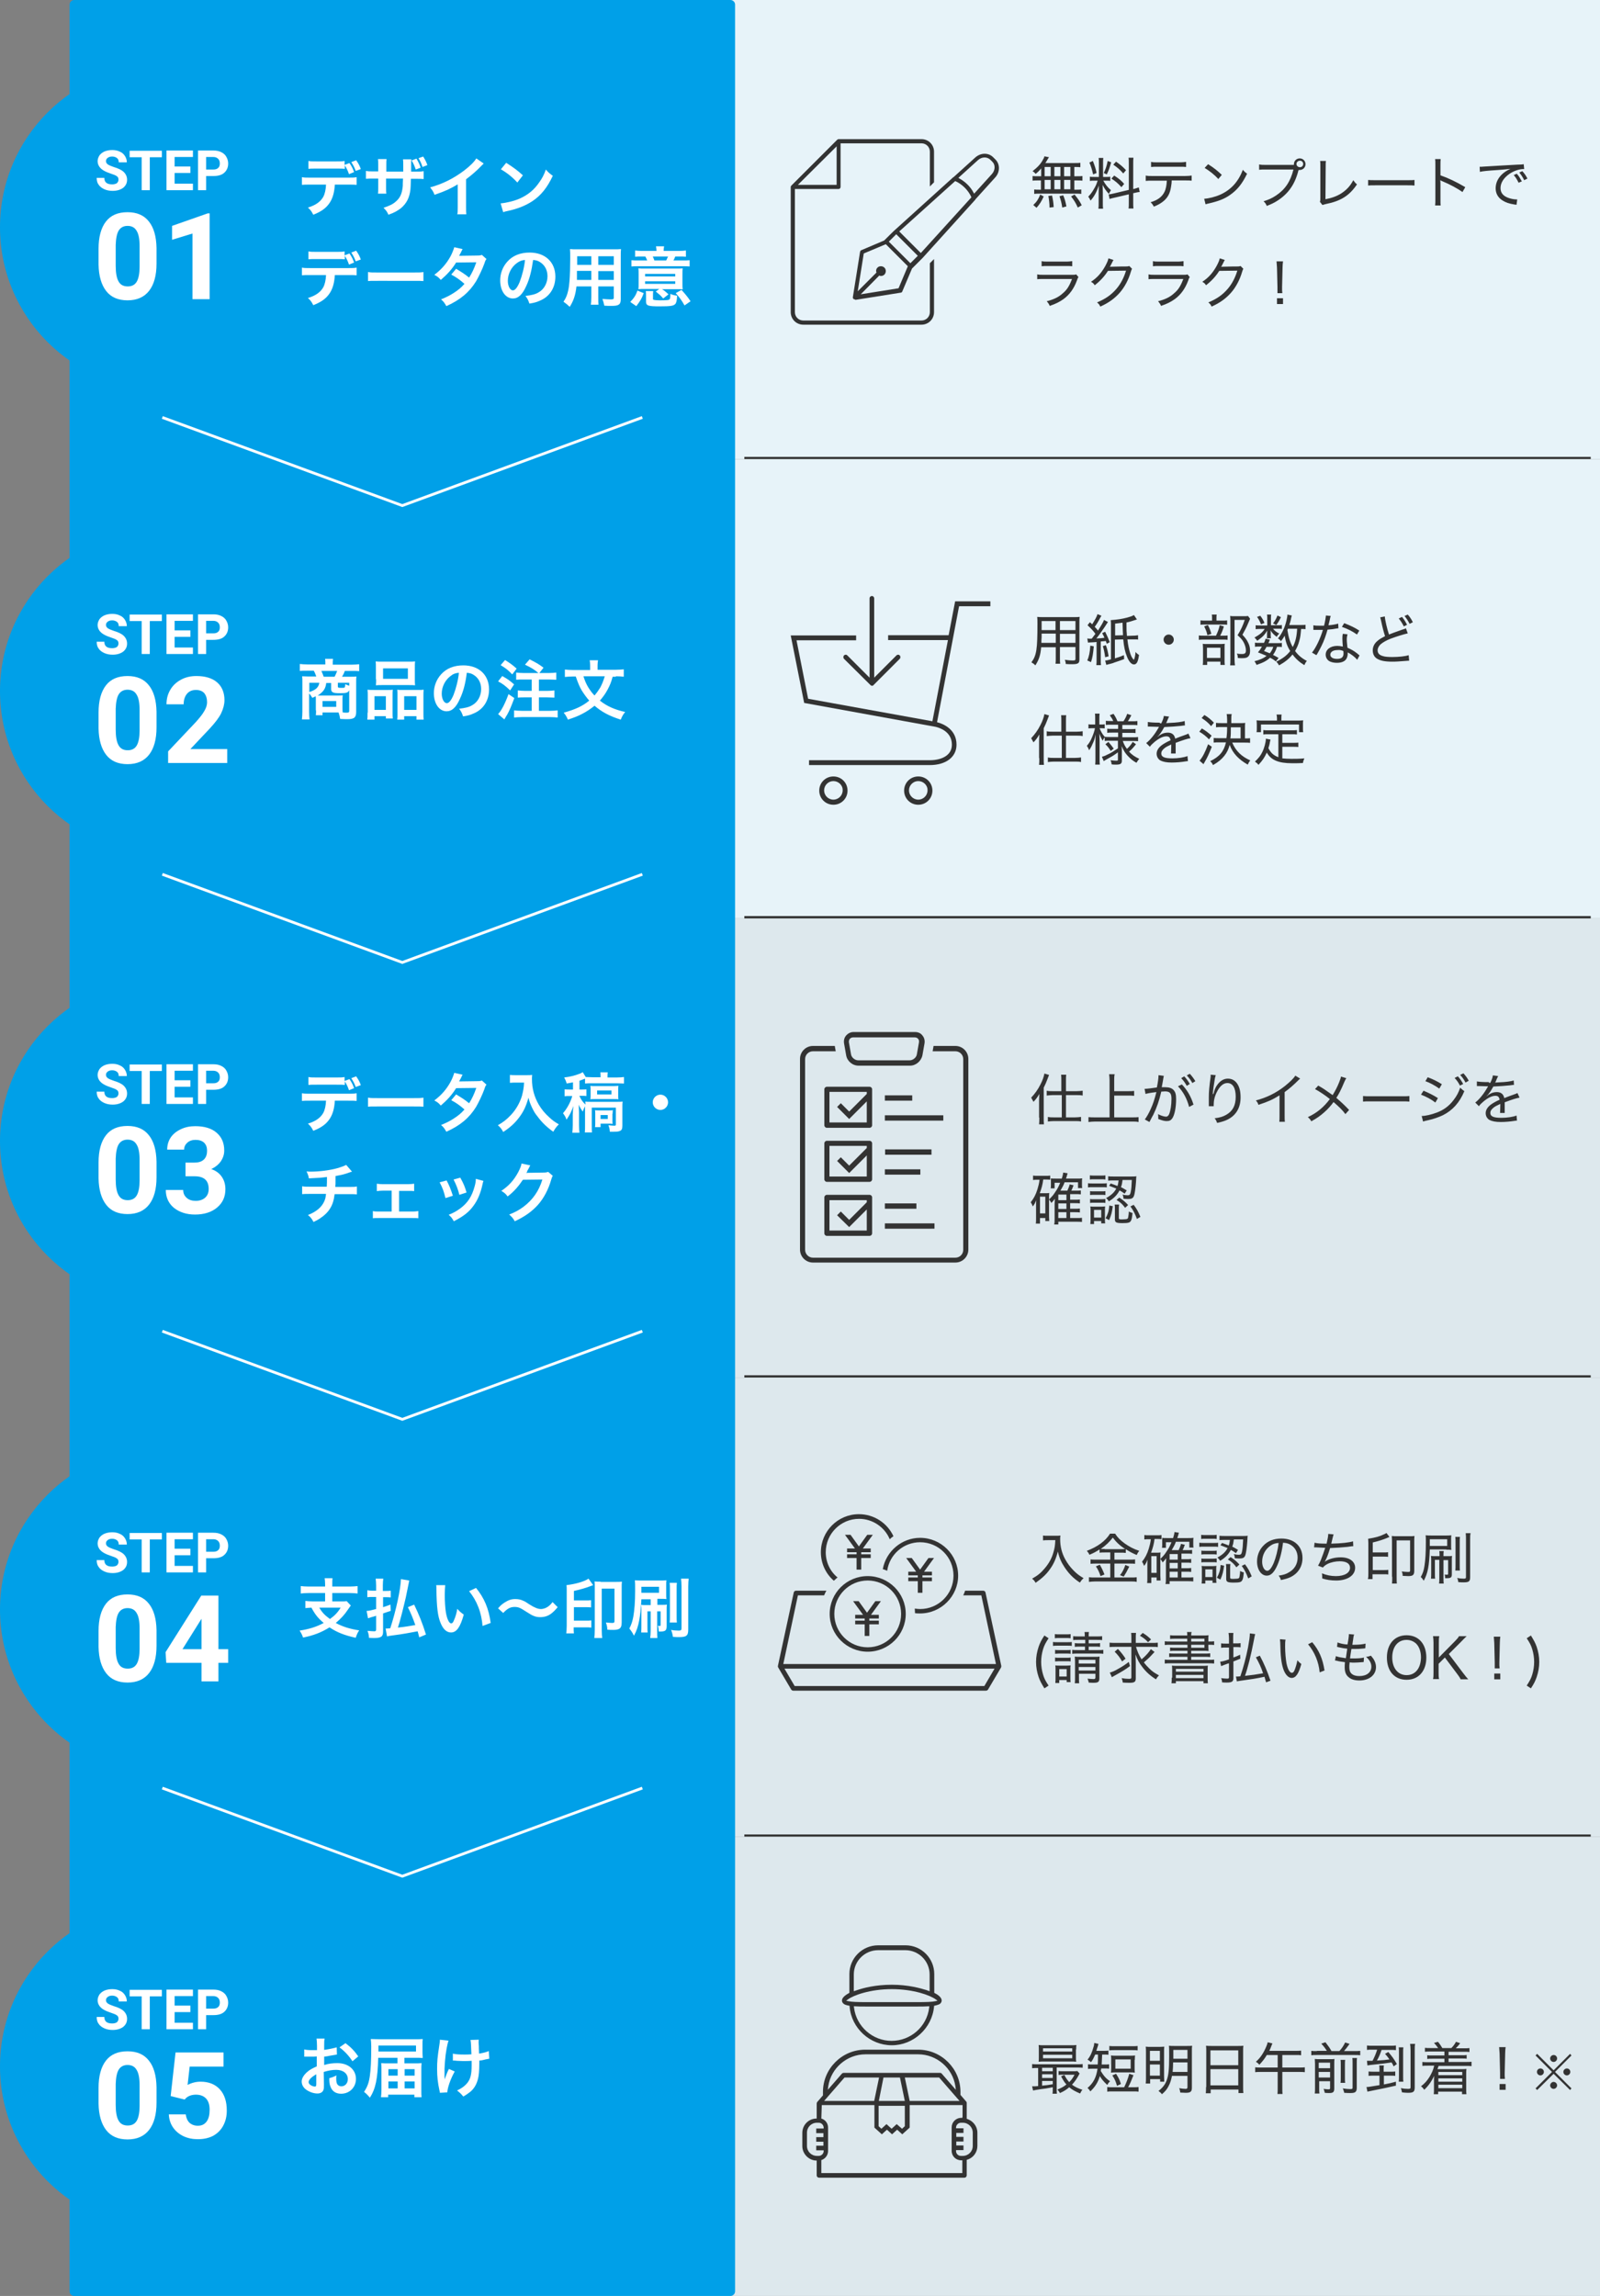 <svg version="1.1" id="レイヤー_1" xmlns="http://www.w3.org/2000/svg" x="0" y="0" viewBox="0 0 690 990" xml:space="preserve"><rect x="0" y="0" width="690" height="990" fill="#808080" stroke="none"/><style>.st0{fill:#e7f3f9}.st1{fill:none;stroke:#333}.st2{opacity:.9;fill:#e7f3f9;enable-background:new}.st3{fill:#00a0e8}.st5{fill:#333}.st6{fill:#fff}</style><path class="st0" d="M60 0h630v198H60z"/><path class="st1" d="M321 197.5h365"/><path class="st0" d="M60 198h630v198H60z"/><path class="st2" d="M60 396h630v198H60z"/><path class="st1" d="M321 395.5h365m-365 198h365"/><path class="st2" d="M60 594h630v198H60z"/><path class="st1" d="M321 791.5h365"/><path class="st2" d="M60 792h630v198H60z"/><path class="st3" d="M32 0h283c1.1 0 2 .9 2 2v986c0 1.1-.9 2-2 2H32c-1.1 0-2-.9-2-2V2c0-1.1.9-2 2-2z"/><path d="M277 180l-103.5 38L70 180m207 197l-103.5 38L70 377m207 197l-103.5 38L70 574m207 197l-103.5 38L70 771" fill="none" stroke="#fff" stroke-width="1.2"/><path class="st5" d="M346.4 140c-3 0-5.4-2.4-5.4-5.4v-54c0-.3.3-.6.3-.6L361 60.3c.1-.1.4-.3.6-.3h35.8c3 0 5.4 2.4 5.4 5.4v13.2l-1.8 1.8v-15c0-2-1.6-3.6-3.6-3.6h-34.9v18.8c0 .5-.4.9-.9.9h-18.8v53.1c0 2 1.6 3.6 3.6 3.6h51c2 0 3.6-1.6 3.6-3.6v-21.1l1.8-1.8v22.9c0 3-2.4 5.4-5.4 5.4h-51zm-2.3-60.3h16.7V63.1l-16.7 16.6z"/><path class="st5" d="M368.6 129.1h-.1c-.5-.1-.8-.5-.7-1l3.1-19.5c.1-.3.2-.6.5-.7l9.9-4.2s4.6-4.6 4.7-4.6l25-22.6c.1-.1.1-.1.2-.1l9.4-8.5c1.1-1 2.6-1.6 4-1.6s2.7.5 3.7 1.5l1 1c2 2 2 5.4-.1 7.7l-8.5 9.4c-.1.1-.1.1-.1.2 0 0-22.6 25-22.7 25.1l-4.6 4.6-4.2 9.9c-.1.3-.4.5-.7.5l-19.5 3.1c-.2-.2-.2-.2-.3-.2zm2.6-2.2l16.3-2.6 4-9.5-9.5-9.5-9.5 4-2.6 16.3 8.1-8.1-.1-.2c-.2-.7 0-1.4.5-1.9.4-.4.9-.6 1.5-.6.5 0 1.1.2 1.5.6.4.4.6.9.6 1.5 0 .5-.2 1.1-.6 1.5-.4.4-.9.6-1.5.6-.2 0-.3 0-.5-.1l-.2-.1-8 8.1zm12.1-22.7l9.3 9.3 3.2-3.2-9.3-9.3-3.2 3.2zm4.5-4.4l9.3 9.3 21.8-24-.1-.3c-1.3-2.8-3.8-5.3-6.6-6.6l-.3-.1-24.1 21.7zm36.8-31.9c-1 0-2 .4-2.8 1.1l-8.5 7.7.5.3c2.5 1.4 4.7 3.5 6 6l.3.5 7.7-8.5c1.4-1.6 1.5-3.9.2-5.2l-1-1c-.7-.6-1.5-.9-2.4-.9z"/><circle class="st3" cx="70" cy="98" r="70"/><circle class="st3" cx="70" cy="298" r="70"/><circle class="st3" cx="70" cy="492" r="70"/><circle class="st3" cx="70" cy="694" r="70"/><circle class="st3" cx="70" cy="891" r="70"/><path class="st5" d="M448.9 76h-1.2c-1.1 0-1.7 0-2.4-.1v2c.7-.1 1.3-.1 2.4-.1h1.2v4h-.6c-1 0-1.7 0-2.3-.1v1.9c.7-.1 1.3-.1 2.2-.1H464c1 0 1.6 0 2.3.1v-1.9c-.6.1-1.2.1-2.3.1h-.7v-4h1.2c1 0 1.6 0 2.3.1v-2c-.7.1-1.3.1-2.3.1h-1.2v-4c1.3 0 1.7 0 2.6.1v-1.9c-.7.1-1.5.1-3 .1h-12.1c.4-.5.6-1 1-1.6.4-.7.4-.7.6-.9l-2-.4c-.1.4-.2.8-.5 1.2-1 2-2.3 3.4-4.6 5.2.6.4 1 .7 1.3 1.2 1.2-1 1.7-1.5 2.4-2.4V76zm1.6-4h2.6v4h-2.6v-4zm0 5.6h2.6v4h-2.6v-4zm4.2 4v-4h2.6v4h-2.6zm0-5.6v-4h2.6v4h-2.6zm4.2 5.6v-4h2.7v4h-2.7zm0-5.6v-4h2.7v4h-2.7zm7.6 12.5c-.9-1.8-1.7-2.9-3.1-4.6l-1.5.8c1.4 1.8 2 2.8 2.9 4.8l1.7-1zm-6.6.5c-.5-2.4-.7-3.1-1.4-4.8l-1.6.4c.6 1.8.9 2.9 1.2 4.9l1.8-.5zm-5.5.3c-.1-2-.3-3.1-.7-5l-1.6.2c.3 1.6.5 3.3.5 5l1.8-.2zm-7.4.3c1.4-1.6 2.1-2.7 3.1-4.9l-1.5-.8c-.8 2-1.5 3.1-3 4.5l1.4 1.2zm39.7-7.7l-6.3 1.5c-.9.2-1.7.4-2.3.4l.4 2c.6-.2 1.3-.4 2.3-.6l6-1.4v3.4c0 1.4 0 2-.1 2.7h2.1c-.1-.7-.1-1.5-.1-2.7v-3.9l.5-.1c.9-.2 1.7-.4 2.3-.4l-.4-2c-.6.2-1.1.4-2.2.7h-.2V70.6c0-1.2 0-1.8.1-2.6h-2.1c.1.7.1 1.3.1 2.6v11.3zm-13.3-4.1c-.5 1.5-.7 2-1.3 3.1-.9 1.6-1.6 2.7-2.8 3.9.4.5.6.8 1 1.7 1.6-1.8 2.5-3.5 3.6-6.5-.1 1.2-.1 2.4-.1 3.6v3.8c0 1.1 0 1.8-.1 2.6h2c-.1-.8-.1-1.4-.1-2.6V83c0-.6-.1-2.4-.1-3.3.7 1.4 1.3 2.4 2.7 3.9.2-.5.6-1.1.9-1.6-1.4-1.2-2.3-2.3-3.3-4.1h1.2c.8 0 1.3 0 1.8.1v-1.8c-.5.1-1 .1-1.8.1h-1.3v-5.7c0-1.2 0-1.9.1-2.5h-2c.1.6.1 1.3.1 2.5v5.7h-1.8c-1.1 0-1.6 0-2.1-.1V78c.6-.1 1.1-.1 2.1-.1h1.3zm-3.6-7.7c.7 1.6 1.1 2.9 1.6 5.1l1.5-.6c-.4-2-.8-3.1-1.6-5.2l-1.5.7zm7.9-.7c-.5 2.4-.9 3.5-1.7 5.2l1.3.6c.9-1.9 1.1-2.5 1.9-5.2l-1.5-.6zm2.4 1.6c2 1.4 2.7 2 4.3 3.8l1.2-1.4c-1.4-1.5-2.2-2.2-4.3-3.7l-1.2 1.3zm-.8 6c1.8 1.2 2.8 2 4.3 3.7l1.2-1.4c-1.2-1.4-2.3-2.3-4.3-3.6l-1.2 1.3zm31.6.8c1.3 0 2.2 0 3 .1v-2.2c-.8.1-1.6.2-3 .2h-13.8c-1.4 0-2.1 0-3-.2V78c.9-.1 1.5-.1 2.9-.1h6.2c-.1 1.9-.4 3.6-1 4.8-1 2.1-2.9 3.6-6 4.5.7.7.9 1 1.4 1.9 2-.8 3.1-1.5 4.2-2.4 1.8-1.5 2.8-3.4 3.2-6.1.2-1.1.3-2 .3-2.8h5.6zM496.5 72c.7-.1 1.5-.1 2.9-.1h9.1c1.3 0 2.3 0 3 .1v-2.2c-.8.1-1.4.2-3 .2h-9.1c-1.6 0-2.1 0-3-.2V72zm23 .4c2.1 1.3 4.1 2.8 5.9 4.8l1.5-1.8c-1.8-1.7-3.2-2.9-5.9-4.6l-1.5 1.6zm.4 15.7c.5-.2.7-.2 1.5-.4 3.9-.9 6.6-1.9 9-3.6 3.2-2.2 5.4-5 7.4-9.2-.8-.6-1.1-.8-1.8-1.7-2 5.2-5.1 8.6-9.7 10.7-2.2 1-5.1 1.7-7 1.8l.6 2.4zm26.1-17c-1.5 0-2 0-3-.2v2.3c.8-.1 1.5-.1 2.9-.1h11.9c-1.3 5.2-3.6 8.6-7.5 11.2-1.8 1.2-3.2 1.8-5.4 2.5.8.7 1 1.1 1.4 2 2-.8 3.1-1.3 4.5-2.2 2.4-1.5 4.5-3.5 5.9-5.6 1.4-2 2.5-4.5 3.3-7.7h.5c1.4 0 2.5-1.1 2.5-2.5s-1.1-2.5-2.5-2.5-2.5 1.1-2.5 2.5v.3h-12zm14.6-1.8c.8 0 1.4.6 1.4 1.4 0 .8-.6 1.4-1.4 1.4-.8 0-1.5-.6-1.5-1.4s.7-1.4 1.5-1.4zm8.7.1c.1.7.1.7.1 2.5v13.3c0 1 0 1.3-.2 1.8l1.1 1.4c.3-.1.6-.2 1.4-.4 6.5-1.3 10.2-3.6 13.5-8.5-.7-.6-.9-.8-1.6-1.8-1.3 2.5-2.9 4.2-5.2 5.7-1.9 1.2-4.1 2-6.8 2.5l.1-14c0-1.3 0-1.9.1-2.5h-2.5zM590 80c.8-.1 1.4-.1 3.3-.1h13.4c1.7 0 2.4 0 3.3.1v-2.4c-.8.1-1.3.1-3.2.1h-13.5c-1.7 0-2.5 0-3.3-.1V80zm31.3 8.8c-.1-.7-.1-1.5-.1-2.8v-6.3c0-1 0-1.4-.1-2 .3.2.4.2.8.4 3.4 1.4 6.7 3.2 8.8 4.7l1.2-2.1c-4.1-2.4-7.3-3.9-10.7-5.1v-4.3c0-1.3 0-2 .1-2.7h-2.4c.1.6.1 1.2.1 2.6v14.6c0 1.4 0 2-.1 2.8h2.4zm35-10.6c-.8-1.4-1.2-2.2-2.2-3.3l-1.3.6c.9 1 1.4 1.9 2.1 3.3l1.4-.6zm2.4-1.2c-.7-1.4-1.3-2.2-2.2-3.2l-1.3.6c.8 1 1.5 2 2.1 3.3l1.4-.7zm-20.5-2.9c1.3-.3 3.2-.5 7.9-.8 2.6-.2 3.7-.3 5.3-.5-4.1 1.8-6.4 4.9-6.4 8.4 0 2.2 1 4 2.9 5.2 1.4.9 2.8 1.4 5.3 1.8.4 0 .5.1.8.1l.3-2.3c-1.2 0-2.4-.2-3.6-.6-2.4-.8-3.6-2.2-3.6-4.3 0-2.3 1.4-4.4 3.8-6.1 1.9-1.3 4.2-2.1 6.1-2.1h.3l-.2-2.1c-.4.1-1.3.2-2.8.2-4 .2-10.5.6-13.9.8-.7 0-1.1.1-1.4.1h-.9l.1 2.2zm-189 40.7c.8-.1 1.5-.1 2.7-.1h7.8c1.3 0 1.9 0 2.7.1v-2.2c-.9.1-1.4.2-2.8.2H452c-1.5 0-1.9 0-2.8-.2v2.2zm-2 5.6c.8-.1 1.4-.1 3-.1h12.1c-1.1 2.9-2.1 4.6-3.9 6.1-1.8 1.7-3.9 2.7-7 3.5.7.8.9 1.1 1.3 2 2.6-.9 4.2-1.7 5.9-2.9 2.6-1.9 4.5-4.5 5.8-8 .3-.9.4-1.2.7-1.5l-1-1.2c-.5.2-.8.2-1.9.2h-11.9c-1.5 0-2.1 0-3-.2v2.1zm30.8-9c-.1.8-.6 1.9-1.4 3.4-1.7 3-3.5 5-6.1 6.7.8.5 1.1.7 1.6 1.5 2.3-1.8 4.2-3.8 5.7-6.2l7.8-.1c-.9 3-2.3 5.7-4.1 7.8-2.3 2.7-4.8 4.4-8.4 5.9.7.6 1 .9 1.4 1.8 3.6-1.6 6.2-3.5 8.4-6 2.1-2.4 3.8-5.6 4.8-9.1.3-.9.3-.9.5-1.2l-1.2-1.2c-.4.1-.5.2-1.4.2-.7 0-2.8 0-6.1.1h-.3c-.4 0-.4 0-.6.1.3-.5.5-.9 1.1-2.1.3-.6.3-.6.5-.9l-2.2-.7zm19.2 3.4c.8-.1 1.5-.1 2.7-.1h7.8c1.3 0 1.9 0 2.7.1v-2.2c-.9.1-1.4.2-2.8.2H500c-1.5 0-1.9 0-2.8-.2v2.2zm-2 5.6c.8-.1 1.4-.1 3-.1h12.1c-1.1 2.9-2.1 4.6-3.9 6.1-1.8 1.7-3.9 2.7-7 3.5.7.8.9 1.1 1.3 2 2.6-.9 4.2-1.7 5.9-2.9 2.6-1.9 4.5-4.5 5.8-8 .3-.9.4-1.2.7-1.5l-1-1.2c-.5.2-.8.2-1.9.2h-11.9c-1.5 0-2.1 0-3-.2v2.1zm30.8-9c-.1.8-.6 1.9-1.4 3.4-1.7 3-3.5 5-6.1 6.7.8.5 1.1.7 1.6 1.5 2.3-1.8 4.2-3.8 5.7-6.2l7.8-.1c-.9 3-2.3 5.7-4.1 7.8-2.3 2.7-4.8 4.4-8.4 5.9.7.6 1 .9 1.4 1.8 3.6-1.6 6.2-3.5 8.4-6 2.1-2.4 3.8-5.6 4.8-9.1.3-.9.3-.9.5-1.2l-1.2-1.2c-.4.1-.5.2-1.4.2-.7 0-2.8 0-6.1.1h-.3c-.4 0-.4 0-.6.1.3-.5.5-.9 1.1-2.1.3-.6.3-.6.5-.9l-2.2-.7zm27 15c0-.5-.1-1.1-.1-1.3v-1.3l.2-8.4c0-1 .1-1.8.2-2.7h-2.8c.1.9.1 1.7.2 2.7l.2 8.4v2.6h2.1zm.3 4.7v-2.5h-2.6v2.5h2.6z"/><path class="st6" d="M51.1 77.5c0-.7-.2-1.2-.7-1.5-.5-.4-1.3-.7-2.5-1.1-1.2-.4-2.2-.8-2.9-1.2-1.9-1-2.9-2.5-2.9-4.2 0-.9.3-1.7.8-2.5.5-.7 1.3-1.3 2.2-1.7 1-.4 2.1-.6 3.3-.6 1.2 0 2.3.2 3.3.7 1 .4 1.7 1.1 2.2 1.9.5.8.8 1.7.8 2.7h-3.5c0-.8-.2-1.4-.7-1.8-.5-.4-1.2-.7-2.1-.7-.9 0-1.5.2-2 .6-.5.4-.7.8-.7 1.4 0 .6.3 1 .8 1.4.6.4 1.4.7 2.5 1.1 2 .6 3.5 1.3 4.4 2.2.9.9 1.4 2 1.4 3.3 0 1.5-.6 2.6-1.7 3.5-1.1.8-2.6 1.3-4.5 1.3-1.3 0-2.5-.2-3.6-.7-1.1-.5-1.9-1.1-2.5-2-.6-.8-.8-1.8-.8-2.9H45c0 1.9 1.1 2.8 3.4 2.8.8 0 1.5-.2 2-.5.4-.4.7-.9.7-1.5zm18.7-9.7h-5.2V82h-3.5V67.8h-5.2V65h13.9v2.8zm12.3 6.8h-6.8v4.6h7.9V82H71.8V64.9h11.4v2.8h-7.9v4.1h6.8v2.8zm6.8 1.4v6h-3.5V64.9H92c1.3 0 2.4.2 3.4.7 1 .5 1.7 1.1 2.2 2 .5.9.8 1.8.8 2.9 0 1.7-.6 3-1.7 4S94 75.9 92 75.9h-3.1zm0-2.9H92c.9 0 1.6-.2 2.1-.7.5-.4.7-1.1.7-1.9 0-.8-.2-1.5-.7-2-.5-.5-1.2-.8-2-.8h-3.2v5.4zm-21.4 40.6c0 5.1-1.1 9-3.2 11.7-2.1 2.7-5.2 4.1-9.3 4.1-4 0-7.1-1.3-9.2-4-2.1-2.7-3.2-6.5-3.3-11.4v-6.8c0-5.2 1.1-9.1 3.2-11.8 2.1-2.7 5.2-4 9.3-4 4 0 7.1 1.3 9.2 4 2.1 2.6 3.2 6.4 3.3 11.4v6.8zm-7.3-7.5c0-3.1-.4-5.3-1.3-6.7-.8-1.4-2.1-2.1-3.9-2.1-1.7 0-3 .7-3.8 2-.8 1.3-1.2 3.4-1.3 6.2v9c0 3 .4 5.3 1.2 6.7.8 1.5 2.1 2.2 4 2.2 1.8 0 3.1-.7 3.9-2.1s1.2-3.6 1.2-6.4v-8.8zM90.3 129H83v-28.3l-8.8 2.7v-6L89.6 92h.8v37zM51.1 277.5c0-.7-.2-1.2-.7-1.5-.5-.4-1.3-.7-2.5-1.1-1.2-.4-2.2-.8-2.9-1.2-1.9-1-2.9-2.5-2.9-4.2 0-.9.3-1.7.8-2.5.5-.7 1.3-1.3 2.2-1.7 1-.4 2.1-.6 3.3-.6 1.2 0 2.3.2 3.3.7 1 .4 1.7 1.1 2.2 1.9.5.8.8 1.7.8 2.7h-3.5c0-.8-.2-1.4-.7-1.8-.5-.4-1.2-.7-2.1-.7-.9 0-1.5.2-2 .6-.5.4-.7.8-.7 1.4 0 .6.3 1 .8 1.4.6.4 1.4.7 2.5 1.1 2 .6 3.5 1.3 4.4 2.2.9.9 1.4 2 1.4 3.3 0 1.5-.6 2.6-1.7 3.5-1.1.8-2.6 1.3-4.5 1.3-1.3 0-2.5-.2-3.6-.7-1.1-.5-1.9-1.1-2.5-2-.6-.8-.8-1.8-.8-2.9H45c0 1.9 1.1 2.8 3.4 2.8.8 0 1.5-.2 2-.5.4-.4.7-.9.7-1.5zm18.7-9.7h-5.2V282h-3.5v-14.2h-5.2V265h13.9v2.8zm12.3 6.8h-6.8v4.6h7.9v2.8H71.8v-17.1h11.4v2.8h-7.9v4.1h6.8v2.8zm6.8 1.4v6h-3.5v-17.1H92c1.3 0 2.4.2 3.4.7 1 .5 1.7 1.1 2.2 2 .5.9.8 1.8.8 2.9 0 1.7-.6 3-1.7 4s-2.7 1.4-4.7 1.4h-3.1zm0-2.9H92c.9 0 1.6-.2 2.1-.7.5-.4.7-1.1.7-1.9 0-.8-.2-1.5-.7-2-.5-.5-1.2-.8-2-.8h-3.2v5.4zm-21.4 40.6c0 5.1-1.1 9-3.2 11.7-2.1 2.7-5.2 4.1-9.3 4.1-4 0-7.1-1.3-9.2-4-2.1-2.7-3.2-6.5-3.3-11.4v-6.8c0-5.2 1.1-9.1 3.2-11.8 2.1-2.7 5.2-4 9.3-4 4 0 7.1 1.3 9.2 4 2.1 2.6 3.2 6.4 3.3 11.4v6.8zm-7.3-7.5c0-3.1-.4-5.3-1.3-6.7-.8-1.4-2.1-2.1-3.9-2.1-1.7 0-3 .7-3.8 2-.8 1.3-1.2 3.4-1.3 6.2v9c0 3 .4 5.3 1.2 6.7.8 1.5 2.1 2.2 4 2.2 1.8 0 3.1-.7 3.9-2.1s1.2-3.6 1.2-6.4v-8.8zM97.9 329H72.5v-5l12-12.7c1.6-1.8 2.9-3.4 3.6-4.7.8-1.3 1.2-2.6 1.2-3.8 0-1.6-.4-2.9-1.2-3.9-.8-.9-2-1.4-3.6-1.4-1.7 0-3 .6-3.9 1.7-.9 1.1-1.4 2.6-1.4 4.5h-7.4c0-2.3.5-4.3 1.6-6.2 1.1-1.9 2.6-3.3 4.6-4.4 2-1.1 4.2-1.6 6.7-1.6 3.8 0 6.8.9 8.9 2.7 2.1 1.8 3.2 4.4 3.2 7.7 0 1.8-.5 3.7-1.4 5.6-.9 1.9-2.6 4.1-4.9 6.6l-8.4 8.9H98v6zM51.1 471.5c0-.7-.2-1.2-.7-1.5-.5-.4-1.3-.7-2.5-1.1-1.2-.4-2.2-.8-2.9-1.2-1.9-1-2.9-2.5-2.9-4.2 0-.9.3-1.7.8-2.5.5-.7 1.3-1.3 2.2-1.7 1-.4 2.1-.6 3.3-.6 1.2 0 2.3.2 3.3.7 1 .4 1.7 1.1 2.2 1.9.5.8.8 1.7.8 2.7h-3.5c0-.8-.2-1.4-.7-1.8-.5-.4-1.2-.7-2.1-.7-.9 0-1.5.2-2 .6-.5.4-.7.8-.7 1.4 0 .6.3 1 .8 1.4.6.4 1.4.7 2.5 1.1 2 .6 3.5 1.3 4.4 2.2.9.9 1.4 2 1.4 3.3 0 1.5-.6 2.6-1.7 3.5-1.1.8-2.6 1.3-4.5 1.3-1.3 0-2.5-.2-3.6-.7-1.1-.5-1.9-1.1-2.5-2-.6-.8-.8-1.8-.8-2.9H45c0 1.9 1.1 2.8 3.4 2.8.8 0 1.5-.2 2-.5.4-.4.7-.9.7-1.5zm18.7-9.7h-5.2V476h-3.5v-14.2h-5.2V459h13.9v2.8zm12.3 6.8h-6.8v4.6h7.9v2.8H71.8v-17.1h11.4v2.8h-7.9v4.1h6.8v2.8zm6.8 1.4v6h-3.5v-17.1H92c1.3 0 2.4.2 3.4.7 1 .5 1.7 1.1 2.2 2 .5.9.8 1.8.8 2.9 0 1.7-.6 3-1.7 4s-2.7 1.4-4.7 1.4h-3.1zm0-2.9H92c.9 0 1.6-.2 2.1-.7.5-.4.7-1.1.7-1.9 0-.8-.2-1.5-.7-2-.5-.5-1.2-.8-2-.8h-3.2v5.4zm-21.4 40.6c0 5.1-1.1 9-3.2 11.7-2.1 2.7-5.2 4.1-9.3 4.1-4 0-7.1-1.3-9.2-4-2.1-2.7-3.2-6.5-3.3-11.4v-6.8c0-5.2 1.1-9.1 3.2-11.8 2.1-2.7 5.2-4 9.3-4 4 0 7.1 1.3 9.2 4 2.1 2.6 3.2 6.4 3.3 11.4v6.8zm-7.3-7.5c0-3.1-.4-5.3-1.3-6.7-.8-1.4-2.1-2.1-3.9-2.1-1.7 0-3 .7-3.8 2-.8 1.3-1.2 3.4-1.3 6.2v9c0 3 .4 5.3 1.2 6.7.8 1.5 2.1 2.2 4 2.2 1.8 0 3.1-.7 3.9-2.1.8-1.4 1.2-3.6 1.2-6.4v-8.8zm19.8 1.1h3.9c1.9 0 3.2-.5 4.1-1.4.9-.9 1.3-2.2 1.3-3.7s-.4-2.6-1.3-3.5c-.9-.8-2.1-1.2-3.7-1.2-1.4 0-2.6.4-3.5 1.2-.9.8-1.4 1.8-1.4 3h-7.3c0-1.9.5-3.7 1.5-5.2s2.5-2.7 4.4-3.6c1.9-.9 3.9-1.3 6.2-1.3 3.9 0 7 .9 9.2 2.8 2.2 1.9 3.3 4.4 3.3 7.7 0 1.7-.5 3.2-1.5 4.7-1 1.4-2.4 2.5-4.1 3.3 2.1.7 3.6 1.9 4.6 3.4 1 1.5 1.5 3.2 1.5 5.3 0 3.3-1.2 5.9-3.6 7.9-2.4 2-5.6 3-9.5 3-3.7 0-6.7-1-9.1-2.9-2.3-1.9-3.5-4.5-3.5-7.7H79c0 1.4.5 2.5 1.5 3.4 1 .9 2.3 1.3 3.9 1.3 1.7 0 3.1-.5 4.1-1.4 1-.9 1.5-2.2 1.5-3.7 0-3.7-2-5.5-6.1-5.5H80v-5.9zM51.1 673.5c0-.7-.2-1.2-.7-1.5-.5-.4-1.3-.7-2.5-1.1-1.2-.4-2.2-.8-2.9-1.2-1.9-1-2.9-2.5-2.9-4.2 0-.9.3-1.7.8-2.5.5-.7 1.3-1.3 2.2-1.7 1-.4 2.1-.6 3.3-.6 1.2 0 2.3.2 3.3.7 1 .4 1.7 1.1 2.2 1.9.5.8.8 1.7.8 2.7h-3.5c0-.8-.2-1.4-.7-1.8-.5-.4-1.2-.7-2.1-.7-.9 0-1.5.2-2 .6-.5.4-.7.8-.7 1.4 0 .6.3 1 .8 1.4.6.4 1.4.7 2.5 1.1 2 .6 3.5 1.3 4.4 2.2.9.9 1.4 2 1.4 3.3 0 1.5-.6 2.6-1.7 3.5-1.1.8-2.6 1.3-4.5 1.3-1.3 0-2.5-.2-3.6-.7-1.1-.5-1.9-1.1-2.5-2-.6-.8-.8-1.8-.8-2.9H45c0 1.9 1.1 2.8 3.4 2.8.8 0 1.5-.2 2-.5.4-.4.7-.9.7-1.5zm18.7-9.7h-5.2V678h-3.5v-14.2h-5.2V661h13.9v2.8zm12.3 6.8h-6.8v4.6h7.9v2.8H71.8v-17.1h11.4v2.8h-7.9v4.1h6.8v2.8zm6.8 1.4v6h-3.5v-17.1H92c1.3 0 2.4.2 3.4.7 1 .5 1.7 1.1 2.2 2 .5.9.8 1.8.8 2.9 0 1.7-.6 3-1.7 4s-2.7 1.4-4.7 1.4h-3.1zm0-2.9H92c.9 0 1.6-.2 2.1-.7.5-.4.7-1.1.7-1.9 0-.8-.2-1.5-.7-2-.5-.5-1.2-.8-2-.8h-3.2v5.4zm-21.4 40.6c0 5.1-1.1 9-3.2 11.7-2.1 2.7-5.2 4.1-9.3 4.1-4 0-7.1-1.3-9.2-4-2.1-2.7-3.2-6.5-3.3-11.4v-6.8c0-5.2 1.1-9.1 3.2-11.8 2.1-2.7 5.2-4 9.3-4 4 0 7.1 1.3 9.2 4 2.1 2.6 3.2 6.4 3.3 11.4v6.8zm-7.3-7.5c0-3.1-.4-5.3-1.3-6.7-.8-1.4-2.1-2.1-3.9-2.1-1.7 0-3 .7-3.8 2-.8 1.3-1.2 3.4-1.3 6.2v9c0 3 .4 5.3 1.2 6.7.8 1.5 2.1 2.2 4 2.2 1.8 0 3.1-.7 3.9-2.1.8-1.4 1.2-3.6 1.2-6.4v-8.8zm34 8.9h4.2v5.9h-4.2v8h-7.3v-8H71.7l-.3-4.6L86.8 688h7.4v23.1zm-15.5 0h8.2V698l-.5.8-7.7 12.3zM51.1 870.5c0-.7-.2-1.2-.7-1.5-.5-.4-1.3-.7-2.5-1.1-1.2-.4-2.2-.8-2.9-1.2-1.9-1-2.9-2.5-2.9-4.2 0-.9.3-1.7.8-2.5.5-.7 1.3-1.3 2.2-1.7 1-.4 2.1-.6 3.3-.6 1.2 0 2.3.2 3.3.7 1 .4 1.7 1.1 2.2 1.9.5.8.8 1.7.8 2.7h-3.5c0-.8-.2-1.4-.7-1.8-.5-.4-1.2-.7-2.1-.7-.9 0-1.5.2-2 .6-.5.4-.7.8-.7 1.4 0 .6.3 1 .8 1.4.6.4 1.4.7 2.5 1.1 2 .6 3.5 1.3 4.4 2.2.9.9 1.4 2 1.4 3.3 0 1.5-.6 2.6-1.7 3.5-1.1.8-2.6 1.3-4.5 1.3-1.3 0-2.5-.2-3.6-.7-1.1-.5-1.9-1.1-2.5-2-.6-.8-.8-1.8-.8-2.9H45c0 1.9 1.1 2.8 3.4 2.8.8 0 1.5-.2 2-.5.4-.4.7-.9.7-1.5zm18.7-9.7h-5.2V875h-3.5v-14.2h-5.2V858h13.9v2.8zm12.3 6.8h-6.8v4.6h7.9v2.8H71.8v-17.1h11.4v2.8h-7.9v4.1h6.8v2.8zm6.8 1.4v6h-3.5v-17.1H92c1.3 0 2.4.2 3.4.7 1 .5 1.7 1.1 2.2 2 .5.9.8 1.8.8 2.9 0 1.7-.6 3-1.7 4s-2.7 1.4-4.7 1.4h-3.1zm0-2.9H92c.9 0 1.6-.2 2.1-.7.5-.4.7-1.1.7-1.9 0-.8-.2-1.5-.7-2-.5-.5-1.2-.8-2-.8h-3.2v5.4zm-21.4 40.6c0 5.1-1.1 9-3.2 11.7-2.1 2.7-5.2 4.1-9.3 4.1-4 0-7.1-1.3-9.2-4-2.1-2.7-3.2-6.5-3.3-11.4v-6.8c0-5.2 1.1-9.1 3.2-11.8 2.1-2.7 5.2-4 9.3-4 4 0 7.1 1.3 9.2 4 2.1 2.6 3.2 6.4 3.3 11.4v6.8zm-7.3-7.5c0-3.1-.4-5.3-1.3-6.7-.8-1.4-2.1-2.1-3.9-2.1-1.7 0-3 .7-3.8 2-.8 1.3-1.2 3.4-1.3 6.2v9c0 3 .4 5.3 1.2 6.7.8 1.5 2.1 2.2 4 2.2 1.8 0 3.1-.7 3.9-2.1.8-1.4 1.2-3.6 1.2-6.4v-8.8zm13.4 4.6l2.1-18.8h20.7v6.1H81.8l-.9 7.9c1.7-.9 3.6-1.4 5.6-1.4 3.5 0 6.3 1.1 8.3 3.3 2 2.2 3 5.2 3 9.2 0 2.4-.5 4.5-1.5 6.4-1 1.9-2.4 3.3-4.3 4.4-1.9 1-4.1 1.5-6.7 1.5-2.2 0-4.3-.4-6.2-1.3-1.9-.9-3.4-2.2-4.5-3.8-1.1-1.6-1.7-3.5-1.8-5.6h7.3c.2 1.5.7 2.7 1.6 3.6.9.8 2.1 1.3 3.6 1.3 1.7 0 2.9-.6 3.8-1.8.9-1.2 1.3-2.9 1.3-5.1 0-2.1-.5-3.7-1.5-4.8-1-1.1-2.5-1.7-4.4-1.7-1.7 0-3.2.5-4.2 1.4l-.7.7-6-1.5zm75-832.7v-1.7c-1 .2-1.6.2-3.6.2h-8.4c-2 0-2.6 0-3.6-.2v3.4c.9-.1 1.6-.1 3.6-.1h8.5c2 0 2.6 0 3.6.1v-1.5c.9 1.5 1.3 2.3 1.8 3.8l2.2-.9c-.6-1.6-.9-2.3-2-3.9l-2.1.8zm1.6 8.5c1.9 0 2.5 0 3.6.1v-3.3c-1.1.2-1.7.2-3.6.2h-16.4c-1.9 0-2.5 0-3.6-.2v3.3c1-.1 1.7-.1 3.6-.1h6.8c-.1 2.2-.5 4-1.2 5.3-1.2 2.1-3.3 3.6-6.6 4.6 1.2 1.1 1.6 1.7 2.3 3.1 3.8-1.5 5.8-3.1 7.3-5.5 1.2-2 1.8-4.3 2-7.5h5.8zm5.4-6.7c-.5-1.4-.9-2.2-2-3.8l-2.1.8c1 1.6 1.4 2.4 1.9 3.8l2.2-.8zm21.9-3.7c.8 1.2 1.3 2.5 1.8 3.9l2.1-.8c-.5-1.6-1-2.5-1.8-3.9l-2.1.8zm6.8 2c-.4-1.3-1-2.4-1.8-3.7l-2 .7c.7 1.2 1.3 2.4 1.7 3.8l2.1-.8zm-17.7 2.7V71c0-1.4 0-1.5.1-2.4H163c.1.7.1 1.3.1 2.5v2.8h-1.7c-2 0-2.5 0-3.6-.2v3.4c1-.1 1.7-.1 3.6-.1h1.7v4.1c0 1.1 0 1.8-.1 2.4h3.6c-.1-.7-.1-1.2-.1-2.4V77h7.3c-.1 1.9-.1 2.6-.1 3.2-.3 3.2-1.1 5.1-3 6.7-1.3 1.2-2.7 1.8-5.3 2.7 1.2 1.2 1.6 1.8 2.1 3 2.6-.9 3.9-1.7 5.5-2.9 2.4-2.1 3.6-4.5 4-8 .1-1.1.1-1.3.2-4.6h1.9c1.8 0 2.6 0 3.6.1v-3.4c-1.1.2-1.7.2-3.6.2h-1.8v-3.4c0-1.1 0-1.2.1-1.9h-3.6c.1.7.1 1.3.1 3.1V74h-7.3zm38.8-5.6c-.8 1.4-2.7 3.3-5.2 5.2-4.5 3.4-9.2 5.8-14.7 7.3 1 1.3 1.3 1.7 1.9 3.2 5.2-1.8 6.7-2.6 10-4.5v9.9c0 1.7 0 2.2-.2 3h3.9c-.1-.8-.1-1.6-.1-3.1v-12c2.4-1.8 4.5-3.6 6.6-5.8l1-1-3.2-2.2zM216 73c2.6 1.5 4.9 3.3 7.1 5.7l2.4-3.1c-2.2-2-3.9-3.3-7.2-5.4L216 73zm1 18.5c.6-.2.7-.3 1.8-.5 4.3-.9 7.8-2.3 10.7-4.2 3.8-2.5 6.5-5.9 8.9-11-1.4-1-1.9-1.4-3-2.7-.8 2.3-1.6 3.8-2.9 5.6-2.2 3.2-4.8 5.3-8.3 6.9-2.5 1.1-5.9 1.9-8.3 2.1l1.1 3.8zm-68.4 18.6v-1.7c-1 .2-1.6.2-3.6.2h-8.4c-2 0-2.6 0-3.6-.2v3.4c.9-.1 1.6-.1 3.6-.1h8.5c2 0 2.6 0 3.6.1v-1.5c.9 1.5 1.3 2.3 1.8 3.8l2.2-.9c-.6-1.6-.9-2.3-2-3.9l-2.1.8zm1.6 8.5c1.9 0 2.5 0 3.6.1v-3.3c-1.1.2-1.7.2-3.6.2h-16.4c-1.9 0-2.5 0-3.6-.2v3.3c1-.1 1.7-.1 3.6-.1h6.8c-.1 2.2-.5 4-1.2 5.3-1.2 2.1-3.3 3.6-6.6 4.6 1.2 1.1 1.6 1.7 2.3 3.1 3.8-1.5 5.8-3.1 7.3-5.5 1.2-2 1.8-4.3 2-7.5h5.8zm5.4-6.7c-.5-1.4-.9-2.2-2-3.8l-2.1.8c1 1.6 1.4 2.4 1.9 3.8l2.2-.8zm2.9 9.3c1.1-.1 1.4-.1 4.6-.1H178c3.1 0 3.4 0 4.6.1v-3.9c-1.2.2-1.8.2-4.5.2h-14.9c-2.8 0-3.3 0-4.5-.2v3.9zm49.3-11.3c-.7.3-1.3.3-2.5.3-6.8.1-6.8.1-7.3.1.1-.3.3-.6.7-1.3.5-1.1.5-1.1.8-1.6l-3.6-.8c-.3 1-.8 2.4-1.6 3.9-1.7 3.1-3.9 5.7-7 8 1.5.8 1.9 1.2 2.8 2.2 2.8-2.4 4.8-4.6 6.6-7.5l8.7-.1c-.9 2.6-1.8 4.6-3.1 6.6-2.1-1.7-3.3-2.4-5.6-3.8l-2.1 2.5c2.1 1.1 3.8 2.3 5.7 4-1.4 1.6-2.6 2.6-4.6 3.9-1.7 1.1-3.1 1.8-5.5 2.8 1.1.9 1.4 1.4 2.3 2.9 6-2.7 9.9-6 12.8-10.7 1.1-1.9 2.7-5.2 3.6-7.7.4-1.3.5-1.4.9-1.9l-2-1.8zm22.1 2.2c1.2.1 2 .3 2.8.8 2.2 1.3 3.4 3.5 3.4 6.2 0 3-1.5 5.7-3.9 7-1.3.8-3 1.2-5.6 1.5.9 1.2 1.2 1.8 1.7 3.3 2-.3 3.1-.6 4.4-1.2 4.3-1.7 6.8-5.6 6.8-10.4 0-6.3-4.4-10.4-11.1-10.4-4 0-7.3 1.3-9.6 3.9-2 2.2-3.1 5.1-3.1 8.1 0 4.5 2.3 7.8 5.5 7.8 2.3 0 4.1-1.7 5.7-5.3 1.5-3.1 2.4-7 3-11.3zm-3.5 0c-.3 3.2-1.3 6.9-2.3 9.5-1 2.4-2 3.6-2.9 3.6-1.2 0-2.2-1.8-2.2-4.1 0-3 1.5-5.9 3.8-7.6 1.2-.9 2.2-1.3 3.6-1.4zm28.6 11.4v4.6c0 1.7-.1 2.5-.2 3.3h3.3c-.1-.8-.1-1.7-.1-3.3v-4.6h6.7v4.9c0 .6-.3.7-1.4.7-.9 0-2.1-.1-3.5-.2.4 1.2.6 1.8.8 2.9.8.1 2.3.1 3.1.1 3.2 0 4-.6 4-2.9v-18.4c0-1.5 0-2.2.1-3.2-.9.1-1.7.1-3.2.1H249c-1.5 0-2.2 0-3.2-.1.1 1.1.1 2 .1 4.1 0 3.3-.1 7.3-.3 9.6-.1 1.5-.3 3-.6 4.3-.4 1.8-1 3.3-2 4.7 1.1.8 1.5 1.1 2.7 2.2 1.6-2.5 2.5-5.1 2.9-8.8h6.4zm0-2.8h-6.2v-3.9h6.2v3.9zm3 0v-3.8h6.7v3.8H258zm-3-6.5h-6.1v-3.7h6.1v3.7zm3 0v-3.7h6.7v3.7H258zm25.1-6h-6.2c-1.3 0-2.2-.1-3-.2v2.7c.8-.1 1.4-.1 2.9-.1h1.5c.4.7.5 1 .8 1.7h-3.5c-1.6 0-2.5 0-3.3-.1v2.7c.8-.1 1.6-.1 3.2-.1h18.7c1.6 0 2.4 0 3.2.1v-2.7c-.8.1-1.6.1-3.2.1h-3.8c.4-.6.5-1 .8-1.7h1.6c1.5 0 2.1 0 3 .1V108c-.8.1-1.6.2-3 .2h-6.6v-.2c0-.7.1-1.2.2-1.8h-3.5c.1.6.2 1.2.2 1.8v.2zm-.9 4.1c-.3-.8-.4-1.1-.7-1.7h6.6c-.3.7-.5 1-.8 1.7h-5.1zm2 12.4l-1.4 1c1.8 1.5 1.9 1.5 3.2 3l2.3-1.8c-1.5-1.3-1.9-1.7-2.8-2.2h7.9c.6 0 .6 0 1 .1-.1-.8-.1-1.4-.1-2.4v-4.2c0-1.2 0-1.9.1-2.5-.8.1-1.4.1-3.1.1h-13c-1.5 0-2.2 0-3-.1.1.7.1 1.4.1 2.5v4.4c0 1 0 1.5-.1 2.1.8-.1 1.5-.1 2.7-.1h6.2zm-6-6.6h13v1.1h-13v-1.1zm0 3.2h13v1.1h-13v-1.1zm-3.8 10.7c1.6-2.1 2.4-3.3 3.2-5.6l-2.7-1.1c-.7 2-1.4 3.1-3.1 4.9l2.6 1.8zm7.2-4.4c0-1 0-1.4.1-2.1h-3.2c.1.6.1 1.1.1 2.1v2.5c0 1.7.9 2 5.8 2 4.8 0 6-.2 6.8-1 .5-.6.7-1.5.8-3.6-1.3-.2-1.9-.3-2.9-.8 0 1.3-.1 2-.3 2.3-.3.4-1.2.5-4.4.5-1 0-2.1-.1-2.4-.2-.4-.1-.4-.2-.4-.5v-1.2zm16.2 2.3c-1.2-1.8-2.2-3-3.9-4.9l-2.5 1.4c1.6 1.8 2.5 3 3.8 5.3l2.6-1.8z"/><path class="st5" d="M359.4 347c-3.4 0-6.1-2.7-6.1-6.1 0-3.4 2.7-6.1 6.1-6.1 3.4 0 6.1 2.7 6.1 6.1 0 3.4-2.7 6.1-6.1 6.1zm0-10.2c-2.2 0-4 1.8-4 4s1.8 4 4 4 4-1.8 4-4c.1-2.2-1.8-4-4-4zM396 347c-3.4 0-6.1-2.7-6.1-6.1 0-3.4 2.7-6.1 6.1-6.1 3.4 0 6.1 2.7 6.1 6.1 0 3.4-2.7 6.1-6.1 6.1zm0-10.2c-2.2 0-4 1.8-4 4s1.8 4 4 4 4-1.8 4-4c.1-2.2-1.8-4-4-4zm-47.1-6.9v-2.1H401c4.6 0 9.5-1.8 9.5-6.7 0-5.7-5.4-7.3-7-7.7l-56.7-10.3L341 274h28.2v2.1h-25.7l5 25.2 53.6 9.7 6.7-35H383v-2.1h26.1l2.8-14.6h15.2v2.1h-13.5l-9.5 50 .3.1c1.9.5 8.1 2.7 8.1 9.6 0 5.3-4.5 8.8-11.6 8.8h-52z"/><path class="st5" d="M376.1 295.7c-.3 0-.5-.1-.7-.3L364 284.1c-.4-.4-.4-1.1 0-1.5.2-.2.5-.3.7-.3.3 0 .5.1.7.3l9.6 9.6V258c0-.6.5-1 1-1 .6 0 1 .5 1 1v34.2l9.6-9.6c.2-.2.5-.3.7-.3.3 0 .5.1.7.3.4.4.4 1.1 0 1.5l-11.4 11.4c0 .1-.2.2-.5.2zm81-16.7h6.7v5.1c0 .6-.2.7-1.3.7-.8 0-1.9-.1-3.3-.3.3.7.4 1.2.4 1.8.9.1 2 .1 2.8.1 2.5 0 3.1-.4 3.1-2v-16c0-1.2 0-1.7.1-2.4-.7.1-1.4.1-2.6.1h-13c-1.2 0-1.9 0-2.7-.1.1.9.1 1.6.1 2.9 0 11.2-.4 13.7-2.6 16.7.8.5 1 .6 1.7 1.3 1.6-2.5 2.2-4.4 2.5-7.8h6.3v4.4c0 1.3 0 2-.1 2.7h2c-.1-.6-.1-1.4-.1-2.7V279zm0-7.3v-3.9h6.7v3.9h-6.7zm-1.8 0h-6.1v-3.9h6v3.9zm1.8 1.6h6.7v3.9h-6.7v-3.9zm-1.8 0v3.9h-6.2c0-1.1 0-1.1.1-2.4v-1.6h6.1zm13.9 3.8c.5-.1.8-.1 1.2-.1 2-.1 2-.1 2.5-.2v7.5c0 1.1 0 1.8-.1 2.5h2c-.1-.7-.1-1.4-.1-2.5v-7.7c.8-.1.8-.1 2.2-.2.1.4.2.6.4 1.2l1.3-.7c-.6-1.5-1.2-2.9-2-4.5l-1.3.6c.5.9.6 1.1 1 2-1.2.2-1.4.2-3.5.3 1-1.2 2.2-2.9 3.5-4.8 1.3-2 1.3-2 1.5-2.3l-1.7-.9c-.3.9-1 2.1-2.6 4.6-.5-.7-.7-.9-1.4-1.6 1-1.4 1.6-2.4 2.3-3.8.3-.5.4-.7.6-1l-1.7-.7c-.3 1.1-1 2.3-2.3 4.4-.3-.3-.5-.5-1-.9l-1 1.3c1.5 1.4 2.3 2.2 3.4 3.7-.5.7-.5.7-1.6 2.1h-.5c-.6 0-1 0-1.4-.1l.3 1.8zm19.8-11.9c-.8.5-1.5.7-2.9 1.1-2.3.6-4.3.9-7.1 1.1.1.7.1 1.2.1 2.2v14.7c-1.4.4-1.9.5-2.5.5l.5 1.9c.2-.1.4-.1.7-.2.4-.1.6-.2.8-.2 1.5-.4 1.5-.4 1.9-.6 1.6-.5 2.6-.9 4.3-1.5l-.1-1.7c-1.5.6-2.2.9-3.9 1.4v-8.1l3.6-.1c.3 3.2.8 5.5 1.6 7.4.8 2.1 1.9 3.4 3 3.4 1.2 0 1.8-1.1 2.2-4.1-.7-.4-1.1-.8-1.5-1.3-.1 1.6-.4 2.8-.7 3.4-.2-.1-.3-.2-.4-.4-.5-.6-.8-1.2-1.2-2.4-.6-2-.9-3.2-1.2-6h3c1 0 1.2 0 1.6.1v-1.9c-.8.1-1.2.2-2.3.2l-2.5.1c-.2-1.9-.2-2.5-.2-4.6v-1.2c1.5-.3 2-.5 4.5-1.3l-1.3-1.9zm-8.1 8.8v-5.1c1.5-.2 2-.2 3.2-.4.1 3.6.1 3.6.2 5.4l-3.4.1zm-10.7 4.4c-.2 3.1-.6 4.7-1.3 6.4l1.6.7c.6-1.8.9-3.4 1.2-6.8l-1.5-.3zm5.4.2c.4 1.3.7 2.5 1 4.8l1.5-.4c-.4-2.3-.6-3.2-1.2-4.8l-1.3.4zm28.4-5c-1.2 0-2.2 1-2.2 2.2 0 1.2 1 2.2 2.2 2.2 1.2 0 2.2-1 2.2-2.2s-1-2.2-2.2-2.2zm20.6-6v-.8c0-.8 0-1.3.1-1.8h-2.1c.1.4.1 1.1.1 1.8v.8H520c-1.1 0-1.7 0-2.3-.1v1.9c.6-.1 1.1-.1 2.1-.1h7.3c1 0 1.6 0 2.1.1v-1.9c-.6.1-1.1.1-2.2.1h-2.4zm1.6 6.5c.8-1.5 1.1-2.4 1.6-4l-1.8-.5c-.4 1.8-.8 2.8-1.6 4.5h-5.1c-1.2 0-1.7 0-2.3-.1v1.9c.6-.1 1.2-.1 2.3-.1h8c1 0 1.6 0 2.1.1V274c-.5.1-1.1.1-2.2.1h-1zm-6.9-4c.7 1.4 1.1 2.3 1.4 3.8l1.7-.6c-.5-1.7-.8-2.5-1.5-3.8l-1.6.6zm1.2 15.2h5.8v1.4h1.9c-.1-.6-.1-1-.1-1.8v-5.4c0-1.2 0-1.4.1-1.9-.4 0-.8.1-1.8.1h-5.8c-.9 0-1.4 0-1.9-.1 0 .5.1.9.1 2v4.9c0 1.1 0 1.6-.1 2.2h1.9v-1.4zm0-6h5.8v4.4h-5.8v-4.4zm17.7-13.7c-.5.1-.9.1-1.9.1h-3.9c-.9 0-1.3 0-1.9-.1.1.8.1 1.4.1 2.1v16.5c0 1.1 0 2-.1 2.7h2.1c-.1-.7-.2-1.4-.2-2.7v-16.9h4.4c-.8 2.4-1.6 4.2-3.1 6.6 1.6 1.4 2.2 2.2 2.8 3.4.5 1.1.8 2.1.8 3.2s-.4 1.5-1.7 1.5c-.7 0-1.3 0-2.2-.2.3.6.4 1.1.4 1.9.7.1 1.2.1 1.8.1 1.1 0 1.8-.1 2.3-.4.8-.5 1.2-1.4 1.2-2.7 0-1.1-.2-2.3-.7-3.3-.6-1.3-1.1-2.1-2.6-3.7.9-1.6 1.8-3.3 2.4-4.8.8-1.8.8-1.8.9-2.1l-.9-1.2zm24.9 3.8c-.6.1-1.2.1-2.3.1H556c.3-.9.6-1.8.8-3 .2-.7.2-.8.3-1.1l-1.9-.4c0 .7-.2 1.5-.4 2.5-.7 3.1-2 5.8-3.7 7.8.6.3.9.6 1.3 1.2.6-.8 1-1.3 1.6-2.4.5 2.8 1.1 4.6 2.4 6.6-1.4 1.9-3.3 3.3-6 4.6.5.5.8.9 1.2 1.6 2.5-1.4 4.3-2.8 5.8-4.7 1.5 2 3.1 3.4 5.1 4.6.4-.9.6-1.3 1.1-1.8-2.1-1.1-3.7-2.4-5.1-4.3.8-1.4 1.4-2.7 1.8-4.3.5-1.6.6-2.9.8-5.2 1 0 1.4 0 1.9.1v-1.9zm-3.7 1.7c-.2 3.4-.7 5.6-1.9 7.9-1.2-2.1-1.8-4.2-2.3-7.3l.2-.6h4zm-8 12.6c-1.1-.6-1.5-.9-2.4-1.3.8-1.2 1.2-1.9 1.7-3.5h.3c.8 0 1.3 0 1.8.1v-1.8c-.4.1-.9.1-1.7.1H547c.2-.5.4-.7.6-1.5l-1.8-.4c-.3.9-.4 1.2-.7 1.8H543c-.8 0-1.3 0-1.8-.1v1.8c.5-.1.9-.1 1.8-.1h1.2c-.6 1.1-.8 1.4-1.7 2.5 1.8.7 2.5 1 3.7 1.5-1.2 1-3 1.8-5.2 2.3.4.6.6 1 .9 1.6 2.9-1 4.3-1.7 5.8-3.1 1.2.6 1.5.8 2.5 1.6l1.2-1.5zm-2.3-4.8c-.4 1.2-.8 1.9-1.5 2.8-.8-.3-1.2-.5-2.5-1 .6-.8.7-1.1 1.1-1.8h2.9zm-1-9.2v-3.1c0-.6 0-1.1.1-1.6h-1.8c.1.5.1.9.1 1.6v3.1h-3c-.9 0-1.4 0-2-.1v1.7c.5-.1 1.1-.1 1.9-.1h2c-1.1 1.6-2.1 2.4-4.4 3.7.5.5.8.8 1.2 1.4 2.2-1.6 3.1-2.4 4.3-4.4 0 .5-.1.9-.1 1.2v1.2c0 .3 0 .6-.1.9h1.8c0-.3-.1-.6-.1-1V273c0-.3 0-.7-.1-1.2.8 1.2 1.3 1.8 2.7 2.8.5-.9.6-.9 1.1-1.4-1.2-.6-2.1-1.3-2.7-2.1h2.2c.8 0 1.2 0 1.6.1v-1.7c-.4.1-.8.1-1.6.1h-3.1zm-6-3.7c.8 1.1 1.2 1.9 1.7 3.2l1.5-.6c-.5-1.2-.9-1.9-1.8-3.1l-1.4.5zm8.8-.6c-.5 1.3-1 2.3-1.9 3.4l1.4.7c.8-1.1 1.2-1.7 2-3.4l-1.5-.7zm20.9 0c-.1 1.1-.4 2.9-.8 4.4h-1.7c-1.3 0-2.1 0-2.9-.2v2h4.1c-1.1 3.7-3 7.7-4.7 9.8l1.9 1.1c.1-.2.3-.5.5-.8.9-1.6 1.1-2 1.7-3.2 1.1-2.2 1.9-4.5 2.6-7 1.6-.1 3-.3 3.9-.5.6-.1.6-.1.8-.1l-.1-2c-1 .3-2.5.6-4.2.7.3-1.1.4-1.7.6-2.5.2-1 .2-1.1.4-1.5l-2.1-.2zm14.4 6.5c-2-1.3-3.7-2.1-6.5-3.2l-1 1.6c2.6.9 4.5 1.9 6.5 3.3l1-1.7zm.1 10.7c-.1-.1-.1-.1-.4-.3-.2-.2-.3-.3-.7-.6-1.4-1.1-2.3-1.6-4.1-2.4-.1-1.1-.3-2.5-.3-3.5 0-.9.1-1.4.3-2.3l-2-.2c-.2.8-.2 1.4-.2 2.2s.1 2.1.2 3.3c-1-.2-1.6-.3-2.4-.3-3 0-5 1.6-5 3.8 0 1.4.9 2.7 2.3 3.1.8.3 1.7.4 2.6.4 1.7 0 3.1-.5 3.8-1.4.5-.6.8-1.6.8-2.5v-.6c1.7.9 3.2 2.1 4.1 3.2l1-1.9zm-7-1.9s.1.7.1 1c0 1.7-.9 2.4-2.8 2.4-1.8 0-2.9-.7-2.9-1.8 0-1.2 1.2-2 3.1-2 .9-.1 1.5 0 2.5.4zm23.9-14c.8.9 1.5 2 2.2 3.4l1.4-.7c-.8-1.5-1.2-2.2-2.2-3.4l-1.4.7zm2.5-1.1c.8 1 1.5 2 2.2 3.4l1.4-.7c-.7-1.4-1.3-2.3-2.2-3.3l-1.4.6zm-10.5.6c.1.4.2.5.4 1.5.6 2.9 1.1 4.7 1.7 6.6-1.5.8-2.3 1.2-3.2 2-1.4 1.1-2.1 2.6-2.1 4.1 0 1.7.7 3 2 3.7 1.4.8 3.3 1.2 6.4 1.2 1.8 0 3-.1 5.5-.3 1.3-.1 1.3-.1 1.8-.1l-.2-2.4c-1.5.5-4.3.8-7.1.8-1.6 0-3.2-.1-4-.4-1.5-.4-2.3-1.2-2.3-2.5 0-.9.5-1.8 1.2-2.5 1-.9 2.6-1.8 4.4-2.5 2.7-1 5.6-1.9 7.4-2.3l-.8-2.2c-.4.2-.5.3-1.6.6-4.2 1.5-4.2 1.5-5.7 2.1-.8-2.4-1.7-6.2-1.8-7.8l-2 .4zm-137.4 49.3H454c-1 0-1.9 0-2.6-.2v2.1c.8-.1 1.8-.2 2.6-.2h3.9v9.6h-3.4c-1 0-1.8 0-2.6-.2v2c.7-.1 1.7-.2 2.6-.2h9.1c1 0 1.9 0 2.6.2v-2c-.8.1-1.6.2-2.6.2h-3.9v-9.6h4.6c.9 0 1.8 0 2.6.2v-2.1c-.8.1-1.6.2-2.6.2h-4.6v-4.8c0-1 0-1.6.1-2.3h-2.2c.1.7.1 1.3.1 2.3v4.8zm-9.6 11.4c0 1.2 0 2-.1 2.9h2.1c-.1-.8-.1-1.8-.1-2.8v-13c.7-1.4 1.1-2.3 1.5-3.4.6-1.6.6-1.6.8-2.1l-2-.6c-.2 1.2-.8 3-1.7 4.7-1.1 2.2-2.4 4-4 5.7.1.2.1.2.5.9.1.2.3.5.5.9 1.2-1.3 1.7-2 2.5-3.4 0 1.2-.1 1.8-.1 2.8v7.4zm33.9-7.4v3.2c-2.3 1.5-3 2-4.8 2.8-.9.5-1.4.6-2.1.8l.8 1.9c.3-.2.7-.5 1.1-.7 2.7-1.5 2.8-1.5 5-3.1v3.1c0 .5-.1.5-.9.5-.6 0-1.4-.1-2.3-.2.3.6.4 1 .5 1.8.7.1 1.3.1 1.9.1 1.9 0 2.5-.4 2.5-1.7v-4.2c0-.4 0-1.1-.1-2.1.9 2.1 1.7 3.3 3 4.6 1 1 1.9 1.8 3.4 2.6.4-.7.7-1.1 1.2-1.7-1.9-.9-3.1-1.7-4.4-3.1 1.2-1 1.8-1.7 3-3.2l-1.4-1c-.8 1.3-1.6 2.2-2.5 3-.9-1.2-1.3-2-1.8-3.4h4.3c.9 0 1.6 0 2.3.1v-1.8c-.7.1-1.4.1-2.3.1H484V316h3.5c1.1 0 1.6 0 2.2.1v-1.8c-.6.1-1.2.1-2.3.1H484v-1.8h4.2c1 0 1.6 0 2.3.1v-1.8c-.7.1-1.3.1-2.3.1h-1.8c.4-.6 1-1.6 1.5-2.6l-1.8-.6c-.4 1.2-.8 2-1.6 3.2h-2.6c-.5-1.3-.9-2-1.7-3.2l-1.6.6c.7 1 1.1 1.6 1.5 2.5h-1c-1 0-1.6 0-2.2-.1v1.8c.6-.1 1.1-.1 2.1-.1h3.2v1.8h-2.6c-1 0-1.5 0-2.1-.1v1.8c.7-.1 1-.1 2.1-.1h2.6v1.9h-3.6c-.9 0-1.6 0-2.2-.1-1-1.1-1.8-2.6-2.2-3.7h.7c.6 0 1 0 1.5.1v-1.8c-.5.1-.8.1-1.5.1h-.8v-2.2c0-1.2 0-1.8.1-2.5h-2c.1.6.1 1.1.1 2.5v2.2H471c-.8 0-1.2 0-1.6-.1v1.8c.4-.1.9-.1 1.6-.1h1.2c-.2 1.2-.7 2.6-1.3 4-.6 1.5-1.3 2.6-2.2 3.6.5.7.7 1.2 1 1.9.7-1.1 1-1.6 1.4-2.6.7-1.4 1-2.3 1.4-4.2-.1 1.4-.1 3.1-.1 3.9v6.3c0 1.2 0 2.1-.1 2.8h2c-.1-.7-.1-1.5-.1-2.8V320c0-.7 0-1.8-.1-3.7.4 1.2.8 2 1.4 3.1.3-.6.5-1 .9-1.5v1.6c.6-.1 1.2-.1 2.1-.1h3.6zm-5.4 1.4c1.1 1.1 1.5 1.6 2.3 2.9l1.3-1c-.8-1.1-1.4-1.9-2.3-2.9l-1.3 1zm23.5-9.3c-2.6 0-4.1-.1-5.2-.3v2h1c.5 0 2.9.1 3.4.1h.4c-.1.3-.1.3-.2.4-1.6 2.9-3.7 5.4-5.3 6.6l1.6 1.6c.4-.7 1-1.2 1.9-2 1.9-1.6 3.7-2.5 5.2-2.5 1.1 0 1.6.5 1.8 1.7-1.6.7-2.6 1.3-3.5 1.9-1.7 1.2-2.5 2.5-2.5 3.9 0 1.2.6 2.3 1.6 2.9 1.2.6 2.7.9 4.9.9 1.9 0 4.2-.2 6-.5.5-.1.6-.1 1-.1l-.2-2.2c-1.4.6-4.1 1-6.5 1-3.4 0-4.8-.6-4.8-2.1 0-.8.4-1.5 1.4-2.3.6-.5 1.4-.9 2.9-1.6v.7c0 1.3-.1 2.7-.1 3.2h2v-4.6c3.2-1.2 5.1-1.8 6.4-2l-.9-2c-.4.2-.5.3-1.7.7-1.2.4-2.2.8-4 1.5-.3-1.7-1.4-2.6-3.2-2.6-1.1 0-2.3.3-3.3 1-.2.1-.4.2-.8.6-.1 0-.2.1-.3.2v-.1l.2-.2c.1 0 .6-.6.8-.9.8-1 1.2-1.8 1.9-3 2.4-.1 5.4-.3 7.1-.5 1.4-.2 1.4-.2 1.8-.2l-.1-1.9c-1.3.4-3.5.7-6.5.8-1.3.1-1.3.1-1.5.1.1-.2.4-.8.7-1.6.4-.9.4-.9.6-1.2l-2.3-.3c-.1.8-.3 1.5-1.1 3.2h-.6zm36.4 8.6c1 0 1.8 0 2.5.1v-2c-.8.1-1.2.1-2.2.1v-4.7c0-.9 0-1.4.1-2-.5.1-1.1.1-2.2.1H531v-1.6c0-1.1 0-1.6.2-2.3H529c.1.7.2 1.3.2 2.3v1.6h-2.4c-1 0-1.7 0-2.4-.1v1.9c.6-.1 1.4-.1 2.4-.1h2.4c0 2.1-.1 3.4-.3 4.8h-3c-1 0-1.9 0-2.5-.1v2c.6-.1 1.5-.1 2.6-.1h2.7c-.9 3.9-2.8 6.2-6.8 8.1.6.6.9 1 1.2 1.7 2.3-1.3 3.7-2.5 4.9-4 1.2-1.5 1.8-2.9 2.3-4.7 1.3 3.6 3.9 6.3 7.8 8.5.4-.9.6-1.3 1.1-1.8-3.8-1.7-6.3-4.1-7.8-7.7h5.2zm-6-1.8c.2-1.3.2-2.4.2-4.8h4.2v4.8h-4.4zm-12.4-8.8c1.8 1.2 2.7 1.9 4.1 3.5l1.2-1.5c-1.4-1.4-2.4-2.3-4.1-3.3l-1.2 1.3zm-1 5.9c1.7 1 2.7 1.8 4.2 3.3l1.1-1.6c-1.6-1.4-2.5-2.1-4.2-3.1l-1.1 1.4zm3.8 5.4c-1.3 3.5-2.4 5.6-3.7 7.1l1.7 1.5c.2-.4.4-.7.5-.9 1.2-2 1.9-3.6 3.1-6.6l-1.6-1.1zm30.3 5.6c-2.1-.8-3.2-1.8-4.3-3.9.3-.9.6-2.1.6-2.4.2-.9.2-.9.3-1.3l-2-.4v.2c0 1.3-.7 3.9-1.5 5.5-.8 1.7-1.6 2.6-3.2 4.2.8.6 1 .7 1.5 1.4 1.7-1.8 2.6-3.1 3.6-5.3 1.8 3.2 5 4.6 10.9 4.6 2.3 0 2.9 0 4.7-.1.1-.8.3-1.2.6-2-2.1.2-3.8.2-5.6.2-1.6 0-2.7-.1-3.9-.2v-5h4.6c1 0 1.6 0 2.3.1v-1.9c-.6.1-1.3.1-2.3.1H553v-3.7h3.9c1.1 0 1.8 0 2.4.1v-1.9c-.6.1-1.4.1-2.4.1h-9.7c-1 0-1.8 0-2.4-.1v1.9c.6-.1 1.3-.1 2.4-.1h4.1v9.9zm-.4-15.8h-6.5c-.9 0-1.7 0-2.5-.1 0 .4.1 1.1.1 1.7v1.6c0 .8 0 1.2-.1 1.8h1.9v-3.3h16.4v3.3h1.8c-.1-.5-.1-1.1-.1-1.8v-1.6c0-.6 0-1.1.1-1.7-.8.1-1.5.1-2.5.1h-6.9v-1.1c0-.6 0-1 .1-1.5h-2.2c.1.6.2.9.2 1.5v1.1z"/><path class="st6" d="M136.3 306.3c0 1 0 1.5-.1 2.1h2.9v-1.2h6.9c.4 1.2.5 1.6.7 2.8 1.7.1 2.8.1 3.1.1 2.9 0 3.8-.7 3.8-3.1v-12.9c0-1.2 0-1.7.1-2.4-.7.1-1.2.1-2.6.1h-3.6c.4-.7.7-1.1 1.2-2.5h3.1c1.4 0 2.3 0 3.1.1v-3c-.9.1-1.9.2-3.3.2h-8.1v-.7c0-.5 0-.9.1-1.5v-.3h-3.4c.1.6.1 1.1.1 1.7v.7h-7.7c-1.3 0-2.3-.1-3.3-.2v3c.8-.1 1.7-.1 3.1-.1h2.9c.5.8.8 1.7 1.1 2.5h-3.3c-.9 0-2.3-.1-2.8-.1.1.8.1 1.5.1 2.4v12.8c0 1.5-.1 2.4-.2 3.4h3.3c-.1-1-.2-1.9-.2-3.4V299c.6.7 1 1.2 1.4 1.9.7-.3 1-.4 1.4-.7.1.5.1.7.1 1.3v4.8zm6.5-11.9v2.7c0 .7.2 1.1.7 1.4.5.3 1.3.4 3.1.4 2.8 0 3.5-.2 4-1.3v8.9c0 .6-.2.8-1 .8-.5 0-1.1 0-1.8-.1-.1-.7-.1-1.2-.1-2.1v-3.3c0-.6 0-1.3.1-2-.3.1-1.3.1-2.3.1H137c2.4-1.5 3.4-2.9 3.7-5.4h2.1zm-3.2-2.6c-.4-1.1-.6-1.6-1-2.5h6.8c-.3.9-.7 1.7-1.1 2.5h-4.7zm-1.9 2.6c-.3 2-1.5 3.1-4.3 4v-4h4.3zm12.9 1.3c-.6-.2-1-.4-1.7-.7 0 .6-.1 1.1-.2 1.3-.1.3-.5.3-1.5.3-1.3 0-1.5-.1-1.5-.6v-1.6h4.9v1.3zm-11.5 6.6h5.9v2.5h-5.9v-2.5zm23.1-9.4c0 1 0 1.8-.1 2.6.8-.1 1.5-.1 2.9-.1h11.1c1.5 0 2 0 2.9.1-.1-.8-.1-1.5-.1-2.6v-5.2c0-1.1 0-1.8.1-2.5-.7.1-1.6.1-3.2.1h-10.6c-1.5 0-2.3 0-3.2-.1.1.7.1 1.5.1 2.5v5.2zm3-4.7h10.7v4.5h-10.7v-4.5zm-6.7 19.1c0 1.5 0 2.2-.1 3h3.1v-1.5h4.9v1h3c-.1-.6-.1-1.4-.1-2.5v-7.5c0-1.4 0-1.8.1-2.4-.7.1-1.3.1-2.1.1h-6.1c-1.1 0-1.9 0-2.7-.1.1.8.1 1.7.1 2.7v7.2zm3-7.1h4.9v5.9h-4.9v-5.9zm11.9-2.7c-.8 0-1.4 0-2.1-.1.1.6.1 1 .1 2.3v8.1c0 1.1 0 1.7-.1 2.5h3v-1.5h5.3v1.5h3.1c-.1-.8-.1-1.5-.1-3v-7.2c0-1.1 0-1.9.1-2.7-.7.1-1.3.1-2.5.1h-6.8zm.9 2.7h5.3v5.9h-5.3v-5.9zm27-10.1c1.2.1 2 .3 2.8.8 2.2 1.3 3.4 3.5 3.4 6.2 0 3-1.5 5.7-3.9 7-1.3.8-3 1.2-5.6 1.5.9 1.2 1.2 1.8 1.7 3.3 2-.3 3.1-.6 4.4-1.2 4.3-1.7 6.8-5.6 6.8-10.4 0-6.3-4.4-10.4-11.1-10.4-4 0-7.3 1.3-9.6 3.9-2 2.2-3.1 5.1-3.1 8.1 0 4.5 2.3 7.8 5.5 7.8 2.3 0 4.1-1.7 5.7-5.3 1.5-3.1 2.5-7 3-11.3zm-3.4 0c-.3 3.2-1.3 6.9-2.3 9.5-1 2.4-2 3.6-2.9 3.6-1.2 0-2.2-1.8-2.2-4.1 0-3 1.5-5.9 3.8-7.6 1.1-.9 2.1-1.3 3.6-1.4zm27.8.1c-1.4 0-2.2-.1-3.1-.2v3.1c1-.1 1.7-.1 3.1-.1h3.6v4.9h-2.9c-1.2 0-2.2-.1-3.1-.2v3.1c.9-.1 2-.1 3.1-.1h2.9v5.8H225c-1.2 0-2.5-.1-3.3-.2v3.1c.8-.1 2-.2 3.3-.2h12.2c1.3 0 2.4.1 3.3.2v-3.1c-.8.1-2 .2-3.3.2h-4.8v-5.8h3.6c1.1 0 2.2.1 3.1.1v-3.1c-.8.1-1.9.2-3.1.2h-3.6V293h4.4c1.2 0 2.3.1 3.1.1V290c-.9.1-1.6.2-3.1.2h-4.2l1.8-2.3c-2.3-1.7-2.9-2-6-3.6l-2 2.3c2.7 1.3 3.9 2 5.8 3.6h-6.5zm-9.8-3.4c2.3 1.4 3.2 2.1 5 4l1.9-2.5c-1.8-1.6-2.9-2.4-5-3.7l-1.9 2.2zm-1.1 7c2.1 1.1 3.1 1.9 5.2 3.9l1.7-2.6c-1.8-1.6-2.8-2.3-5.1-3.6l-1.8 2.3zm4.5 5.5c-1.5 4.1-3.1 7.2-4.5 8.6l2.7 2.3c.2-.3.2-.3.4-.7.3-.6.5-.8.8-1.3 1.1-2 1.8-3.7 3.1-7.2l-2.5-1.7zm46.3-7.7c1.5 0 2.4.1 3.4.2v-3.2c-1 .1-2 .2-3.5.2h-7.8v-2c0-.8.1-1.5.2-2.1h-3.6c.1.6.2 1.3.2 2.2v2h-7.4c-1.5 0-2.4-.1-3.5-.2v3.2c1-.1 2.1-.2 3.4-.2h1.3c1 2.9 1.5 4.1 2.5 5.9 1 1.6 2 3 3.3 4.5-2.9 2.4-6 3.8-11 5.2.8 1 1.3 1.8 1.8 3 2.7-.9 4.3-1.5 6-2.4 2-1 3.9-2.3 5.5-3.6 3.1 2.7 6.5 4.5 11.3 6 .6-1.5 1-2.2 1.9-3.3-4.5-1-7.9-2.5-10.9-4.9 1.3-1.5 2.4-3 3.3-4.7 1-1.9 1.5-3 2.2-5.6h1.4zm-4.8 0c-.7 2.3-1.1 3.2-1.9 4.8-.8 1.3-1.6 2.4-2.5 3.5-1.1-1.1-1.8-2.1-2.7-3.5-1-1.7-1.4-2.7-2.1-4.8h9.2z"/><path class="st5" d="M457.8 470.5H454c-1 0-1.9 0-2.6-.2v2.1c.8-.1 1.8-.2 2.6-.2h3.9v9.6h-3.4c-1 0-1.8 0-2.6-.2v2c.7-.1 1.7-.2 2.6-.2h9.1c1 0 1.9 0 2.6.2v-2c-.8.1-1.6.2-2.6.2h-3.9v-9.6h4.6c.9 0 1.8 0 2.6.2v-2.1c-.8.1-1.6.2-2.6.2h-4.6v-4.8c0-1 0-1.6.1-2.3h-2.2c.1.7.1 1.3.1 2.3v4.8zm-9.6 11.4c0 1.2 0 2-.1 2.9h2.1c-.1-.8-.1-1.8-.1-2.8v-13c.7-1.4 1.1-2.3 1.5-3.4.6-1.6.6-1.6.8-2.1l-2-.6c-.2 1.2-.8 3-1.7 4.7-1.1 2.2-2.4 4-4 5.7.1.2.1.2.5.9.1.2.3.5.5.9 1.2-1.3 1.7-2 2.5-3.4 0 1.2-.1 1.8-.1 2.8v7.4zm32.3-9.5h6c1 0 1.8 0 2.6.1v-2.1c-.8.1-1.5.1-2.6.1h-6v-4.7c0-1 0-1.8.2-2.6h-2.4c.1.9.2 1.6.2 2.6v16h-6.1c-1.2 0-2.1 0-3-.1v2.1c.9-.1 1.9-.2 3-.2h15.8c1.1 0 1.9 0 2.8.2v-2.1c-.8.1-1.7.1-2.9.1h-7.6v-9.4zm28.9-7.5c1 1 1.7 2.1 2.4 3.3l1.3-.8c-.8-1.4-1.4-2.2-2.4-3.3l-1.3.8zm2.4-1.2c1 1.1 1.7 2 2.4 3.3l1.3-.8c-.8-1.3-1.4-2.1-2.4-3.2l-1.3.7zm-17.8 8c1.1-.3 2.1-.5 4.7-.8-.8 3.1-1.4 5-2.5 7.4-.8 1.8-1.8 3.5-2.5 4.4l2 1.1c.7-1.3 1.2-2.4 1.6-3 1.6-3.3 2.6-6.2 3.5-10.1.7 0 1.1-.1 1.6-.1 2.1 0 2.8.8 2.8 3.2 0 2.7-.4 5.1-1 6.6-.3.7-.8 1.1-1.3 1.1-.8 0-2.2-.4-3.5-1.1.1.6.1.9.1 1.3v.8c1.6.6 2.6.9 3.6.9 1.2 0 1.8-.3 2.4-1.1 1-1.4 1.7-4.6 1.7-8.4 0-2-.3-3.1-1.2-4-.7-.7-1.8-1.1-3.5-1.1H501c.1-.6.4-2.1.5-2.7.2-1.3.3-1.8.4-2.2l-2.3-.3v.3c0 1-.3 3.1-.7 5-2 .3-4.4.6-5.3.6l.4 2.2zm14-3.3c2.3 2.4 3.9 5.4 4.8 8.9l1.9-1c-1.1-3.5-2.6-6.1-5-8.7l-1.7.8zm15 3.5c.1-.8.1-1.4.3-2.9.6-4.2.7-4.5 1-5.4l-2.2-.2v.8c-.6 4.4-.8 6.5-.8 8.9v3.9h2.1v-.6c0-1.8.4-3.6 1.3-5.4 1.3-2.7 2.9-4 4.6-4 2.3 0 3.6 2.1 3.6 5.9 0 3.8-1.3 6.2-4.1 7.8-1.4.8-2.7 1.2-5 1.5.6.7.7 1 1.1 2 1.8-.4 3.2-.8 4.4-1.4 3.7-1.8 5.7-5.1 5.7-9.6 0-2.7-.5-4.5-1.5-6-1-1.4-2.3-2.1-4-2.1-1.8 0-3.4 1-4.7 2.9-.7 1-1.1 2.1-1.4 3.4-.2.3-.2.3-.4.5zm35.6-8.1c-.7 1.2-2.4 2.8-4.5 4.5-3.8 3-7.9 5-12.5 6.2.6.7.8 1 1.1 1.9 4.5-1.5 6-2.2 9.1-4.1v8.6c0 1.5 0 2.1-.1 2.8h2.4c-.1-.7-.1-1.4-.1-2.8v-10c2.1-1.5 4-3.2 5.8-5 .4-.4.5-.5.9-.8l-2.1-1.3zm19.7.4c-.1.7-.3 1.1-.8 2.5-.8 2-1.7 3.7-2.8 5.5-3.8-2.7-3.8-2.7-6.2-4.1l-1.4 1.5c2 1.1 4.3 2.6 6.4 4.3-2.6 3.5-5.6 6-9.5 7.8.7.6 1 .9 1.5 1.8 2.4-1.3 3.9-2.4 5.6-3.9 1.6-1.4 2.9-2.9 4-4.4 2.3 2 3.9 3.5 5.1 5.2l1.6-1.8c-2-2.1-3.4-3.4-5.5-5.2 1.1-1.7 2-3.4 3.5-7 .4-.8.5-1.1.8-1.5l-2.3-.7zm9.5 10.8c.8-.1 1.4-.1 3.3-.1h13.4c1.7 0 2.4 0 3.3.1v-2.4c-.8.1-1.3.1-3.2.1h-13.5c-1.7 0-2.5 0-3.3-.1v2.4zm39.5-10.2c1 1.1 1.6 1.9 2.3 3.3l1.4-.7c-.8-1.4-1.3-2.2-2.3-3.3l-1.4.7zm2.4-1.3c1 1.1 1.6 1.9 2.3 3.3l1.4-.8c-.7-1.3-1.4-2.2-2.3-3.2l-1.4.7zm-15 2.7c1.8.6 4.2 1.9 6 3.2l1.1-1.9c-2.1-1.3-3.7-2.1-6.1-3l-1 1.7zm-1.9 5.8c2.3.9 4.4 2 6.2 3.4l1.1-1.9c-2-1.3-3.9-2.2-6.2-3.2l-1.1 1.7zm.9 11.6c.4-.1.5-.2 1-.3.5-.1.9-.2 1.3-.3 2-.4 4.5-1.3 6.2-2.1 4.2-2.1 7.2-5.4 9.3-10.4-.8-.6-1.1-.8-1.8-1.5-.7 2.1-1.5 3.6-2.9 5.4-1.9 2.5-4.2 4.2-7.1 5.3-2.4.9-4.9 1.5-6.6 1.5l.6 2.4zm28.4-17c-2.6 0-4.1-.1-5.2-.3v2h1c.5 0 2.9.1 3.4.1h.4c-.1.3-.1.3-.2.4-1.6 2.9-3.7 5.4-5.3 6.6l1.6 1.6c.4-.7 1-1.2 1.9-2 1.9-1.6 3.7-2.5 5.2-2.5 1.1 0 1.6.5 1.8 1.7-1.6.7-2.6 1.3-3.5 1.9-1.7 1.2-2.5 2.5-2.5 3.9 0 1.2.6 2.3 1.6 2.9 1.2.6 2.7.9 4.9.9 1.9 0 4.2-.2 6-.5.5-.1.6-.1 1-.1l-.2-2.2c-1.4.6-4.1 1-6.5 1-3.4 0-4.8-.6-4.8-2.1 0-.8.4-1.5 1.4-2.3.6-.5 1.4-.9 2.9-1.6v.7c0 1.3-.1 2.7-.1 3.2h2v-4.6c3.2-1.2 5.1-1.8 6.4-2l-.9-2c-.4.2-.5.3-1.7.7-1.2.4-2.2.8-4 1.5-.3-1.7-1.4-2.6-3.2-2.6-1.1 0-2.3.3-3.3 1-.2.1-.4.2-.8.6-.1 0-.2.1-.3.2v-.1l.2-.2c.1 0 .6-.6.8-.9.8-1 1.2-1.8 1.9-3 2.4-.1 5.4-.3 7.1-.5 1.4-.2 1.4-.2 1.8-.2l-.1-1.9c-1.3.4-3.5.7-6.5.8-1.3.1-1.3.1-1.5.1.1-.2.4-.8.7-1.6.4-.9.4-.9.6-1.2l-2.3-.3c-.1.8-.3 1.5-1.1 3.2h-.6zm-189.7 50.6c.4.5.7.9 1 1.5.7-.7 1.1-1.2 1.5-1.8 0 .1 0 .9-.1 2.2v6.4c0 1.2 0 1.8-.2 2.5h1.8v-1.2h7.9c.8 0 1.5 0 2.3.1v-1.8c-.7.1-1.2.1-2.3.1h-2.8v-2.5h2.1c.8 0 1.3 0 2.1.1v-1.7c-.6.1-1.1.1-2.1.1h-2.1v-2.4h2.1c.8 0 1.3 0 2.1.1v-1.7c-.6.1-1.1.1-2.1.1h-2.1v-2.4h2.5c.7 0 1.3 0 2.1.1v-1.7c-.6.1-1.1.1-2.1.1h-2c.3-.5.5-1.1.8-1.9 0-.1.1-.2.2-.4l-1.7-.4c-.2.9-.6 1.8-1 2.7h-3c.8-1.4 1.3-2.2 1.8-3.6h5.8v2.5h1.8c-.1-.5-.1-.8-.1-1.4v-1.2c0-.7 0-1.2.1-1.6-.7.1-1.4.1-2.3.1h-4.7c.1-.3.4-1.1.7-2.3l-1.9-.3c-.1.9-.3 1.6-.6 2.6h-2.7c-1.3 0-1.5 0-2-.1v2.8c0 .6 0 1.1-.1 1.5h1.7V510h2.4c-.7 1.7-1.2 2.7-2.2 4.1-.8 1.3-1.4 1.9-2.6 3.1v-.9c0-.8 0-1.3.1-1.9-.5.1-.9.1-1.5.1h-2.6c.8-2.2 1.2-3.6 1.5-5.9h1.3c.6 0 1 0 1.7.1v-1.8c-.7.1-1.2.1-2.1.1h-3.1c-.9 0-1.6 0-2.2-.1v1.9c.7-.1 1.2-.1 2.1-.1h.7c-.2 1.7-.5 2.7-.9 4.1-.7 2.3-1.6 4-2.9 5.6.4.6.5.8.9 1.8.6-.8 1-1.4 1.5-2.7-.1.8-.1 2-.1 2.4v5.4c0 1 0 1.7-.1 2.3h1.8v-2.4h2.3v1.3h1.7c0-.6-.1-1-.1-2v-7.3zm4 .3v-2.4h3.5v2.4h-3.5zm0 1.4h3.5v2.4h-3.5v-2.4zm0 3.8h3.5v2.5h-3.5v-2.5zm-7.9-6.7h2.3v7.2h-2.3V516zm29.8-4.7c1.5.6 2.1.8 3.1 1.2-.9 1.7-2.2 2.9-4.4 4.1.5.4.8.8 1.2 1.4 2.3-1.4 3.6-2.8 4.6-4.7.8.4 1.2.7 2.2 1.4l.9-1.4c-1.2-.7-1.6-1-2.5-1.4.4-1 .5-1.6.7-3.1h4c-.1 2.5-.2 4-.5 5.3-.2 1-.5 1.3-1.3 1.3-.7 0-1.4-.1-2.2-.3.3.7.4 1.1.4 1.8.6 0 1.3.1 1.9.1 1.6 0 2.2-.3 2.6-1.3.4-1 .7-3.5.9-6 .1-2.2.1-2.2.2-2.5-.6.1-1.3.1-2.3.1h-7.4c-1 0-1.9 0-2.5-.1v1.9c.6-.1 1.3-.1 2.4-.1h2.1c-.2 1.2-.2 1.6-.5 2.4-.9-.4-1.5-.6-2.9-1.1l-.7 1zm-8.3-2.7c.5-.1 1-.1 1.8-.1h3.1c.8 0 1.2 0 1.8.1v-1.8c-.6.1-.9.1-1.8.1h-3.1c-.9 0-1.2 0-1.8-.1v1.8zm-.8 3.4c.6-.1 1.1-.1 1.9-.1h4.4c.8 0 1.2 0 1.8.1v-1.8c-.5.1-.9.1-1.9.1h-4.3c-.9 0-1.4 0-1.9-.1v1.8zm.9 3.3c.4-.1.9-.1 1.6-.1h3.4c.7 0 1 0 1.6.1v-1.7c-.4.1-.8.1-1.6.1h-3.4c-.8 0-1.2 0-1.6-.1v1.7zm0 3.4c.5-.1.8-.1 1.6-.1h3.4c.7 0 1.1 0 1.6.1V517c-.4 0-.8.1-1.6.1h-3.4c-.8 0-1.1 0-1.6-.1v1.7zm1.7 9.1v-1.3h3.1v1h1.7c-.1-.5-.1-1.1-.1-1.9V522c0-.9 0-1.4.1-1.8-.4 0-.8.1-1.7.1h-2.8c-.9 0-1.4 0-1.9-.1.1.7.1 1.1.1 1.9v3.4c0 .8 0 1.6-.1 2.3h1.6zm0-6.1h3.1v3.3h-3.1v-3.3zm6.6-1.9c-.2 2.4-.6 3.6-1.6 5.5l1.5.8c1-2.3 1.2-3.3 1.6-6l-1.5-.3zm4.1 1.4c0-.8 0-1.2.1-1.8h-1.9c.1.6.1 1.2.1 1.9v4.5c0 1.3.6 1.6 3.3 1.6 2.4 0 3.2-.2 3.6-1 .4-.6.5-1.6.7-3.4-.6-.1-1-.3-1.6-.6 0 .8-.1 1.4-.2 2-.1 1-.3 1.2-1 1.3-.2 0-1.3.1-1.8.1-1.1 0-1.3-.1-1.3-.6v-4zm5-1c1.3 1.8 1.9 3 2.8 5.4l1.5-.9c-1-2.4-1.5-3.3-2.9-5.2l-1.4.7zm-6-2.8c1.8 1.1 2.6 1.9 3.7 3.4l1.3-1.2c-1.4-1.5-2-2-3.8-3.2l-1.2 1zm-130.9 27c-3.1 0-5.6-2.5-5.6-5.6v-82.2c0-3.1 2.5-5.6 5.6-5.6h9.4l.4 2.3h-9.8c-1.9 0-3.4 1.5-3.4 3.4v82.2c0 1.8 1.5 3.4 3.4 3.4H412c1.9 0 3.4-1.5 3.4-3.4v-82.2c0-1.9-1.5-3.4-3.4-3.4h-9.8l.4-2.3h9.4c3.1 0 5.6 2.5 5.6 5.6v82.2c0 3.1-2.5 5.6-5.6 5.6h-61.4z"/><path class="st5" d="M370.2 459.5c-2.6 0-4.9-2-5.3-4.5l-.9-5.1c-.2-1.3.1-2.5.9-3.4.8-.9 1.9-1.5 3.2-1.5h26.5c1.3 0 2.5.5 3.2 1.5.8.9 1.1 2.2.9 3.4l-.9 5.1c-.5 2.5-2.8 4.5-5.3 4.5h-22.3zm-2.2-12.2c-.6 0-1.1.2-1.5.6-.3.4-.5 1-.4 1.6l.9 5.1c.2 1.4 1.7 2.6 3.1 2.6h22.2c1.4 0 2.9-1.2 3.1-2.6l.9-5.1c.1-.6 0-1.2-.4-1.6-.3-.4-.9-.6-1.5-.6H368zm-11.4 39c-.6 0-1.1-.5-1.1-1.1v-15.5c0-.6.5-1.1 1.1-1.1H375c.6 0 1.1.5 1.1 1.1v15.5c0 .6-.5 1.1-1.1 1.1h-18.4zm1.1-2.3h16.1v-9.1l-7.6 7.6-5.2-5.2 1.6-1.6 3.6 3.6 7.6-7.6v-.9h-16.1V484zm35.7-11.7h-11.8v2.3h11.8v-2.3zm13.4 8.6h-25.2v2.3h25.2v-2.3zm-50.2 28.7c-.6 0-1.1-.5-1.1-1.1V493c0-.6.5-1.1 1.1-1.1H375c.6 0 1.1.5 1.1 1.1v15.5c0 .6-.5 1.1-1.1 1.1h-18.4zm1.1-2.3h16.1v-9.1l-7.6 7.6-5.2-5.2 1.6-1.6 3.6 3.6 7.6-7.6v-.9h-16.1v13.2zm44-11.7h-20v2.3h20v-2.3zm-4.8 8.6h-15.3v2.3h15.3v-2.3zm-40.3 28.7c-.6 0-1.1-.5-1.1-1.1v-15.5c0-.6.5-1.1 1.1-1.1H375c.6 0 1.1.5 1.1 1.1v15.5c0 .6-.5 1.1-1.1 1.1h-18.4zm1.1-2.3h16.1v-9.1l-7.6 7.6-5.2-5.1 1.6-1.6 3.6 3.6 7.6-7.6v-.9h-16.1v13.1zm37.5-11.7h-13.6v2.3h13.6v-2.3zm7.8 8.6h-21.4v2.3H403v-2.3z"/><path class="st6" d="M148.6 466.1v-1.7c-1 .2-1.6.2-3.6.2h-8.4c-2 0-2.6 0-3.6-.2v3.4c.9-.1 1.6-.1 3.6-.1h8.5c2 0 2.6 0 3.6.1v-1.5c.9 1.5 1.3 2.3 1.8 3.8l2.2-.9c-.6-1.6-.9-2.3-2-3.9l-2.1.8zm1.6 8.5c1.9 0 2.5 0 3.6.1v-3.3c-1.1.2-1.7.2-3.6.2h-16.4c-1.9 0-2.5 0-3.6-.2v3.3c1-.1 1.7-.1 3.6-.1h6.8c-.1 2.2-.5 4-1.2 5.3-1.2 2.1-3.3 3.6-6.6 4.6 1.2 1.1 1.6 1.7 2.3 3.1 3.8-1.5 5.8-3.1 7.3-5.5 1.2-2 1.8-4.3 2-7.5h5.8zm5.4-6.7c-.5-1.4-.9-2.2-2-3.8l-2.1.8c1 1.6 1.4 2.4 1.9 3.8l2.2-.8zm2.9 9.3c1.1-.1 1.4-.1 4.6-.1H178c3.1 0 3.4 0 4.6.1v-3.9c-1.2.2-1.8.2-4.5.2h-14.9c-2.8 0-3.3 0-4.5-.2v3.9zm49.3-11.3c-.7.3-1.3.3-2.5.3-6.8.1-6.8.1-7.3.1.1-.3.3-.6.7-1.3.5-1.1.5-1.1.8-1.6l-3.6-.8c-.3 1-.8 2.4-1.6 3.9-1.7 3.1-3.9 5.7-7 8 1.5.8 1.9 1.2 2.8 2.2 2.8-2.4 4.8-4.6 6.6-7.5l8.7-.1c-.9 2.6-1.8 4.6-3.1 6.6-2.1-1.7-3.3-2.4-5.6-3.8l-2.1 2.5c2.1 1.1 3.8 2.3 5.7 4-1.4 1.6-2.6 2.6-4.6 3.9-1.7 1.1-3.1 1.8-5.5 2.8 1.1.9 1.4 1.4 2.3 2.9 6-2.7 9.9-6 12.8-10.7 1.1-1.9 2.7-5.2 3.6-7.7.4-1.3.5-1.4.9-1.9l-2-1.8zm18.2.9c-.1 2.3-.4 3.7-.9 5.7-.9 3-2.6 6-4.8 8.3-1.9 2-3.2 3-5.6 4.4 1.1.9 1.7 1.7 2.3 2.9 3.1-2 5.2-4 6.9-6.3 1.9-2.5 3-4.9 4-8.5.4 1.7.7 2.4 1.4 4 .8 1.7 1.4 2.8 2.5 4.1 1.9 2.6 4 4.6 6.8 6.6.8-1.4 1.3-2.1 2.4-3.2-1.9-1.1-2.7-1.7-4.1-3-1.9-1.7-3.3-3.4-4.5-5.4-2-3.4-3-7.1-3-11.1 0-.7 0-1 .1-1.8-.6.1-1.4.1-2.5.1h-4.5c-1.2 0-1.8 0-2.6-.1v3.4c1.1-.1 1.9-.1 2.7-.1h3.4zm26.3.4c.8-.1 1.8-.1 3.1-.1H266c1.1 0 2.2.1 3.1.1v-2.8c-.8.1-1.8.2-3.2.2H262v-.4c0-.8 0-1.3.1-1.8h-3.2c.1.5.1 1 .1 1.7v.4h-3.5c-1.1 0-2.3-.1-2.9-.1l-1.3-2.1c-.4.3-.7.4-1.1.6-2.4.9-3.8 1.3-6.9 1.7.7 1.3.8 1.7 1.1 2.6 1.2-.2 1.6-.3 2.7-.5v3.1h-1.6c-.8 0-1.3 0-2-.1v3c.7-.1 1.2-.1 1.9-.1h1.4c-.8 2.8-2.4 5.6-4 7.4.9 1.3 1.1 1.6 1.5 2.8.4-.6 1.2-1.8 1.7-2.8.4-.8.8-1.8 1.3-3.1-.1 1.1-.2 1.7-.2 1.8 0 1.1-.1 1.7-.1 1.8v4.6c0 1.5-.1 2.3-.2 3.3h3.1c-.1-.8-.2-1.6-.2-3.3v-5.4c-.1-2-.1-2-.1-2.6 0-.2 0-.4-.1-.8.8 1.5 1.1 2 1.8 3 .3-.8.7-1.8 1-2.3v8.1c0 1.5 0 2.3-.1 3.2h3.1c-.1-.7-.1-1.7-.1-3.2v-7.5h10.4v7.3c0 .4-.2.5-.7.5-.6 0-1.4-.1-2.5-.2.4 1.2.5 1.5.6 2.8h1.5c1.7 0 2.2-.1 2.7-.3.9-.3 1.2-.9 1.2-2.3v-7.9c0-1.1 0-1.8.1-2.5-.6.1-1.2.1-2.5.1h-11.2c-1 0-1.8 0-2.4-.1 0 .5.1.7.1 1.3-1.1-1-2.1-2.4-2.6-3.7v-.1h1c.7 0 1.3 0 2 .1v-2.9c-.6.1-1 .1-1.9.1h-1.1V466c.9-.3 1.6-.6 2.4-.9v2.1zm12.6 6.7c.7 0 1.3 0 1.8.1-.1-.4-.1-1-.1-1.7v-2.5c0-.6 0-1.2.1-1.6-.5 0-1.1.1-1.9.1h-8.3c-1 0-1.3 0-1.9-.1.1.7.1 1 .1 1.5v2.8c0 .4 0 .8-.1 1.5.5-.1 1-.1 1.9-.1h8.4zm-7.4-3.7h6.2v1.7h-6.2v-1.7zm6.7 10c0-.6 0-1 .1-1.5-.4.1-.9.1-1.9.1h-4c-.8 0-1.3 0-1.8-.1.1.5.1.9.1 1.7v3.9c0 .7 0 1.1-.1 1.7h2.4v-1.5h3.5c.4 0 1.1 0 1.7.1-.1-.4-.1-.7-.1-1.5v-2.9zm-5.2.6h3.1v1.7H259v-1.7zm25.8-8.8c-1.8 0-3.3 1.5-3.3 3.3 0 1.8 1.5 3.3 3.3 3.3 1.8 0 3.3-1.5 3.3-3.3 0-1.8-1.5-3.3-3.3-3.3zm-135.5 30.3c-1 .5-1.8.8-3.4 1.3-3.4 1-8.2 1.6-12 1.6-.4 0-.9 0-1.7-.1.6 1.3.8 1.8 1 3 4.6-.2 5.5-.3 7.8-.6 0 2 0 3.1-.1 4.2h-7.2c-1.9 0-2.4 0-3.4-.2v3.4c1-.1 1.6-.1 3.4-.1h6.9c-.1.9-.2 1.4-.3 1.9-.5 1.8-1.5 3.4-3.2 4.8-1.3 1-2.3 1.6-4.3 2.4 1.2 1 1.6 1.5 2.4 3 1.3-.6 1.8-.9 2.6-1.4 2-1.3 3.6-2.8 4.6-4.5 1-1.6 1.6-3.5 1.9-6.1h6.2c1.8 0 2.3 0 3.4.1v-3.4c-1 .2-1.5.2-3.4.2h-5.9c.1-1 .1-1 .1-4.7 2.2-.4 3.1-.6 4.7-1.1 2-.7 2-.7 2.4-.8l-2.5-2.9zm22.8 11.2h4c1.4 0 1.8 0 2.5.1v-3.2c-.8.1-1.4.2-2.6.2h-11c-1.1 0-1.8-.1-2.5-.2v3.2c1-.1 1.5-.2 2.6-.2h3.8v9h-5.5c-1.3 0-1.8 0-2.6-.2v3.1c.8-.1 1.3-.1 2.6-.1h14.4c1.2 0 1.8 0 2.6.1v-3.1c-.8.1-1.3.2-2.6.2h-5.7v-8.9zm17.5-3.7c1.3 2.5 1.8 3.9 2.5 6.8l3.2-1c-1-3.1-1.6-4.5-2.7-6.6l-3 .8zm6-1.2c1.2 2.3 2 4.5 2.5 6.6l3.1-1c-.7-2.4-1.2-3.7-2.7-6.4l-2.9.8zm9.6-.3c0 .9-.1 1.8-.5 3.2-1.2 4.5-3.1 7.3-6.4 9.7-1.7 1.2-2.8 1.8-4.8 2.6 1.2 1.1 1.5 1.5 2.2 2.8 4.1-2.1 6.5-3.9 8.5-6.7 1.8-2.4 3.1-5.5 3.9-9.3.2-.9.2-1 .4-1.4l-3.3-.9zm31.2-3c-.6.2-1 .3-2 .3l-6.1.1c-.5 0-1 0-1.3.1.3-.5.3-.5.4-.9.3-.6.3-.6.4-.7l.4-.8c.3-.6.3-.6.5-.9l-3.8-.8c-.1 1-.6 2.1-1.4 3.7-2 3.7-4.1 5.9-7.3 8.1 1.5.9 1.9 1.3 2.7 2.4 2.7-2 4.8-4.5 6.6-7.2l8.4-.1c-1.5 5-4.2 8.8-8.2 11.8-1.8 1.3-3.3 2.2-6.1 3.3 1.2 1.1 1.6 1.5 2.4 2.9 4.3-2 7.4-4.2 10-7.1 2.5-2.8 4.5-6.6 5.7-10.8.3-1 .4-1.3.7-1.7l-2-1.7z"/><path class="st5" d="M455.1 664.2c-.1 2.2-.3 3.5-.8 5.1-.7 2.6-2 4.9-3.8 7-1.6 1.9-2.9 3-5.4 4.4.7.6 1.1 1 1.5 1.8 2.7-1.9 4.6-3.6 6.2-5.9 1.6-2.2 2.6-4.5 3.4-7.6.6 2.7 1.5 4.7 2.9 6.8 1.8 2.7 3.7 4.7 6.6 6.6.6-.9.8-1.2 1.6-1.9-2-1.2-2.9-1.9-4.2-3.2-1.5-1.5-2.7-3.1-3.7-4.9-1.5-2.7-2.2-5.6-2.2-8.7 0-.5 0-1 .1-1.6-.5.1-1.1.1-2.2.1h-3.4c-.9 0-1.4 0-1.9-.1v2.1c.8-.1 1.5-.1 2-.1h3.3zm23.7 5.3v3h-6.1c-1.1 0-1.8 0-2.4-.1v1.9c.7-.1 1.5-.1 2.4-.1h6.1v6h-6.4c-1.1 0-2 0-2.8-.1v2c1-.1 1.8-.2 2.8-.2h15.1c1 0 1.9 0 2.7.2v-2c-.7.1-1.6.1-2.7.1h-6.9v-6h6.5c1.1 0 1.7 0 2.4.1v-1.9c-.6.1-1.3.1-2.4.1h-6.5v-3h2.6c1 0 1.6 0 2.3.1V668c1.7 1.1 2.8 1.7 4.7 2.5.3-.7.6-1.2 1.1-1.8-2.5-.8-4.3-1.8-6.3-3.2-1.9-1.4-3.1-2.6-4.1-4.2h-2.2c-1.9 3.1-5.4 5.7-10 7.4.6.7.8 1 1.1 1.7 1.8-.7 2.8-1.3 4.4-2.3v1.4c.7-.1 1.3-.1 2.3-.1h2.3zm-2.4-1.6h-1.7c2.4-1.7 3.7-3 5.2-4.9 1.4 1.9 3.1 3.5 5.3 4.9-.5 0-1 .1-1.8.1h-7zm-3.8 7.5c.9 1.3 1.5 2.6 2 4.2l1.7-.7c-.7-1.8-1.2-2.8-2-4.2l-1.7.7zm12.7-.6c-.6 1.8-1.3 3.2-2.3 4.4l1.6.6c1-1.6 1.1-1.7 2.4-4.3l-1.7-.7zm15.1-2.6c.4.5.7.9 1 1.5.7-.7 1.1-1.2 1.5-1.8 0 .1 0 .9-.1 2.2v6.4c0 1.2 0 1.8-.2 2.5h1.8v-1.2h7.9c.8 0 1.5 0 2.3.1v-1.8c-.7.1-1.2.1-2.3.1h-2.8v-2.5h2.1c.8 0 1.3 0 2.1.1v-1.7c-.6.1-1.1.1-2.1.1h-2.1v-2.4h2.1c.8 0 1.3 0 2.1.1v-1.7c-.6.1-1.1.1-2.1.1h-2.1v-2.4h2.5c.7 0 1.3 0 2.1.1v-1.7c-.6.1-1.1.1-2.1.1h-2c.3-.5.5-1.1.8-1.9 0-.1.1-.2.2-.4l-1.7-.4c-.2.9-.6 1.8-1 2.7h-3c.8-1.4 1.3-2.2 1.8-3.6h5.8v2.5h1.8c-.1-.5-.1-.8-.1-1.4v-1.2c0-.7 0-1.2.1-1.6-.7.1-1.4.1-2.3.1h-4.7c.1-.3.4-1.1.7-2.3l-1.9-.3c-.1.9-.3 1.6-.6 2.6h-2.7c-1.3 0-1.5 0-2-.1v2.8c0 .6 0 1.1-.1 1.5h1.7V665h2.4c-.7 1.7-1.2 2.7-2.2 4.1-.8 1.3-1.4 1.9-2.6 3.1v-.9c0-.8 0-1.3.1-1.9-.5.1-.9.1-1.5.1h-2.6c.8-2.2 1.2-3.6 1.5-5.9h1.3c.6 0 1 0 1.7.1v-1.8c-.7.1-1.2.1-2.1.1h-3.1c-.9 0-1.6 0-2.2-.1v1.9c.7-.1 1.2-.1 2.1-.1h.7c-.2 1.7-.5 2.7-.9 4.1-.7 2.3-1.6 4-2.9 5.6.4.6.5.8.9 1.8.6-.8 1-1.4 1.5-2.7-.1.8-.1 2-.1 2.4v5.4c0 1 0 1.7-.1 2.3h1.8v-2.4h2.3v1.3h1.7c0-.6-.1-1-.1-2v-7.3zm4 .3v-2.4h3.5v2.4h-3.5zm0 1.4h3.5v2.4h-3.5v-2.4zm0 3.8h3.5v2.5h-3.5v-2.5zm-7.9-6.7h2.3v7.2h-2.3V671zm29.8-4.7c1.5.6 2.1.8 3.1 1.2-.9 1.7-2.2 2.9-4.4 4.1.5.4.8.8 1.2 1.4 2.3-1.4 3.6-2.8 4.6-4.7.8.4 1.2.7 2.2 1.4l.9-1.4c-1.2-.7-1.6-1-2.5-1.4.4-1 .5-1.6.7-3.1h4c-.1 2.5-.2 4-.5 5.3-.2 1-.5 1.3-1.3 1.3-.7 0-1.4-.1-2.2-.3.3.7.4 1.1.4 1.8.6 0 1.3.1 1.9.1 1.6 0 2.2-.3 2.6-1.3.4-1 .7-3.5.9-6 .1-2.2.1-2.2.2-2.5-.6.1-1.3.1-2.3.1h-7.4c-1 0-1.9 0-2.5-.1v1.9c.6-.1 1.3-.1 2.4-.1h2.1c-.2 1.2-.2 1.6-.5 2.4-.9-.4-1.5-.6-2.9-1.1l-.7 1zm-8.3-2.7c.5-.1 1-.1 1.8-.1h3.1c.8 0 1.2 0 1.8.1v-1.8c-.6.1-.9.1-1.8.1h-3.1c-.9 0-1.2 0-1.8-.1v1.8zm-.8 3.4c.6-.1 1.1-.1 1.9-.1h4.4c.8 0 1.2 0 1.8.1v-1.8c-.5.1-.9.1-1.9.1h-4.3c-.9 0-1.4 0-1.9-.1v1.8zm.9 3.3c.4-.1.9-.1 1.6-.1h3.4c.7 0 1 0 1.6.1v-1.7c-.4.1-.8.1-1.6.1h-3.4c-.8 0-1.2 0-1.6-.1v1.7zm0 3.4c.5-.1.8-.1 1.6-.1h3.4c.7 0 1.1 0 1.6.1V672c-.4 0-.8.1-1.6.1h-3.4c-.8 0-1.1 0-1.6-.1v1.7zm1.7 9.1v-1.3h3.1v1h1.7c-.1-.5-.1-1.1-.1-1.9V677c0-.9 0-1.4.1-1.8-.4 0-.8.1-1.7.1h-2.8c-.9 0-1.4 0-1.9-.1.1.7.1 1.1.1 1.9v3.4c0 .8 0 1.6-.1 2.3h1.6zm0-6.1h3.1v3.3h-3.1v-3.3zm6.6-1.9c-.2 2.4-.6 3.6-1.6 5.5l1.5.8c1-2.3 1.2-3.3 1.6-6l-1.5-.3zm4.1 1.4c0-.8 0-1.2.1-1.8h-1.9c.1.6.1 1.2.1 1.9v4.5c0 1.3.6 1.6 3.3 1.6 2.4 0 3.2-.2 3.6-1 .4-.6.5-1.6.7-3.4-.6-.1-1-.3-1.6-.6 0 .8-.1 1.4-.2 2-.1 1-.3 1.2-1 1.3-.2 0-1.3.1-1.8.1-1.1 0-1.3-.1-1.3-.6v-4zm5-1c1.3 1.8 1.9 3 2.8 5.4l1.5-.9c-1-2.4-1.5-3.3-2.9-5.2l-1.4.7zm-6-2.8c1.8 1.1 2.6 1.9 3.7 3.4l1.3-1.2c-1.4-1.5-2-2-3.8-3.2l-1.2 1zm21.9 7c.6.7.7 1 1 1.9 1.8-.4 2.9-.7 4-1.2 3.4-1.6 5.3-4.6 5.3-8.3 0-5.1-3.6-8.4-9.1-8.4-3.3 0-6 1.1-7.9 3.2-1.7 1.8-2.6 4.2-2.6 6.7 0 3.5 1.8 6.1 4.2 6.1 1.8 0 3.2-1.4 4.6-4.6 1.1-2.5 2-6.1 2.4-9.6 1.2.1 1.8.2 2.7.6 2.3 1.1 3.6 3.2 3.6 5.8 0 2.8-1.4 5.1-3.8 6.4-1.1.7-2.3 1.1-4.4 1.4zm0-14.1c-.3 3-1.2 6.4-2.1 8.6-1 2.3-1.9 3.4-2.8 3.4-1.2 0-2.2-1.7-2.2-3.9 0-2.9 1.4-5.5 3.7-7 1-.7 2-1 3.4-1.1zm15.3 1.9h.9c1.3.1 2.6.1 3.9.2-.4 1.3-1.2 3.5-1.9 5.3-.4 1-.8 1.7-1.2 2.4l2.1.8c.5-.6 1-1 1.9-1.5 1.6-.8 3.6-1.2 5.4-1.2 2.8 0 4.4 1 4.4 2.8 0 2.2-2.4 3.6-6.1 3.6-2.1 0-4.1-.4-6-1.2.1.9.1 1.3.1 1.8v.4c1.8.6 3.9.9 6 .9 4.9 0 8.2-2.2 8.2-5.5 0-2.7-2.4-4.5-6.2-4.5-2.7 0-5.2.7-6.9 1.9.8-1.4 1.5-3.2 2.3-5.9 2.7-.1 5.4-.3 7.4-.5 2.1-.3 2.1-.3 2.6-.3l-.1-2.1c-1.6.5-4.8.9-9.4 1 .2-1 .3-1 .6-2.5.3-1.1.3-1.1.4-1.5l-2.3-.2c0 1.1-.3 2.3-.7 4.2-2.6 0-4.1-.1-5.2-.4l-.2 2zm25.3 11.6h4.7c.9 0 1.5 0 2 .1v-2c-.6.1-1.1.1-2 .1H592v-5.8h4.6c.9 0 1.5 0 2 .1v-2c-.6.1-1.1.1-2.1.1H592v-4.3c2.5-.6 4.4-1.2 6.3-2 .5-.2.5-.2.9-.4l-1.3-1.7c-.2.2-.6.4-1.1.6-1.8.9-3.7 1.4-6.8 1.9 0 .5.1.8.1 1.9v12.8c0 1.3 0 2-.2 2.7h2v-2.1zm8.4 1.1c0 1.2 0 2.2-.1 2.9h2.1c-.1-.6-.1-1.7-.1-2.9v-15.7h5.8v12.9c0 .6-.1.7-.9.7s-1.6-.1-2.7-.2c.3.7.4 1.2.4 1.9.8 0 1.8.1 2.4.1 2 0 2.6-.5 2.6-2.3v-12.8c0-1 0-1.5.1-2.2-.6.1-1.2.1-2.2.1h-5.4c-.9 0-1.6 0-2.2-.1 0 .6.1 1 .1 2.1v15.5zm20.3-7.3v7.6c0 1.2 0 1.9-.1 2.6h2c-.1-.6-.1-1.3-.1-2.6v-7.5h2v5.9c0 .3-.1.4-.5.4-.3 0-.6 0-1-.1.2.6.2.9.2 1.6h.9c1.6 0 2-.4 2-1.6V673c0-1 0-1.6.1-2.1-.6.1-1.1.1-2 .1h-1.7v-.2c0-.8 0-1.4.1-2h-1.9c.1.6.1 1.3.1 2v.2h-1.6c-.9 0-1.4 0-2.1-.1.1.7.1 1 .1 2.2v5.2c0 1 0 1.7-.1 2.4h1.8c-.1-.6-.1-1-.1-2.4v-5.7h1.9zm3-4.4c.9 0 1.6 0 2.2.1-.1-.6-.1-1-.1-1.9V664c0-.9 0-1.5.1-2-.9.1-1.5.1-2.4.1h-6c-1.3 0-1.8 0-2.7-.1.1.6.1 1.4.1 2.8 0 4.9-.2 7.8-.6 10.4-.3 2-.7 3.2-1.6 4.8.6.5.8.9 1.3 1.6 1.8-3.4 2.3-6.2 2.6-13.5h7.1zm-7.1-4.5h7.5v2.9h-7.5v-2.9zm11-1c.1.7.1 1.4.1 2.6v9.2c0 1.4 0 2-.1 2.7h2c-.1-.6-.1-1.1-.1-2.7v-9.2c0-1.3 0-2 .1-2.6h-2zm4.5-1.5c.1.9.1 1.6.1 2.9V680c0 .6-.2.7-1 .7-.9 0-1.9-.1-2.8-.3.3.6.4 1.1.5 1.8 1.1.1 1.7.1 2.2.1 2.4 0 2.9-.4 2.9-2.3v-16c0-1.4 0-2.2.2-2.9h-2.1zm-179.9 65.6c-1.4-2.1-1.9-3.1-2.4-4.8-.5-1.7-.8-3.5-.8-5.4s.3-3.7.8-5.4c.5-1.7 1.1-2.8 2.4-4.8l-1.8-1.2c-1.4 2.1-1.9 3.2-2.5 4.9-.7 2.1-1.1 4.2-1.1 6.5s.4 4.4 1.1 6.5c.6 1.7 1.2 2.8 2.5 4.9l1.8-1.2zm15.8-19.7v1.5h-2.3c-1 0-1.6 0-2.2-.1v1.6c.7-.1 1.2-.1 2.1-.1h2.3v1.5h-3.1c-1.2 0-1.8 0-2.4-.1v1.7c.7-.1 1.3-.1 2.4-.1h8.6c1.1 0 1.7 0 2.4.1v-1.7c-.7.1-1.3.1-2.4.1h-3.9V710h2.7c1 0 1.5 0 2.2.1v-1.6c-.6.1-1.1.1-2.2.1h-2.7v-1.5h3.5c1.1 0 1.7 0 2.3.1v-1.7c-.7.1-1.1.1-2.3.1h-3.5c0-.9 0-1.3.1-1.9h-1.9c.1.6.1 1 .1 1.9H465c-1.1 0-1.5 0-2.2-.1v1.7c.6-.1 1.1-.1 2.2-.1h3zm-2.8 14.6h7.2v1.6c0 .5-.2.7-.8.7-.7 0-1.7-.1-2.6-.2.2.6.4 1 .5 1.7.8.1 1.5.1 2.1.1 2 0 2.5-.4 2.5-2v-6.8c0-1.2 0-1.9.1-2.5-.5.1-1.1.1-2.2.1h-6.4c-1 0-1.4 0-2.1-.1 0 .6.1 1.1.1 2.1v6.8c0 1.3 0 2-.1 2.6h1.9c-.1-.6-.1-1.4-.1-2.6v-1.5zm0-1.4v-1.5h7.2v1.5h-7.2zm0-3v-1.6h7.2v1.6h-7.2zm-10.3-10.9c.5-.1 1.1-.1 1.8-.1h3.2c.7 0 1.2 0 1.8.1v-1.8c-.6.1-1 .1-1.8.1h-3.2c-.9 0-1.2 0-1.8-.1v1.8zm-.8 3.3c.6-.1 1.1-.1 1.9-.1h4.4c.9 0 1.2 0 1.8.1V708c-.5.1-.9.1-1.9.1H456c-.9 0-1.4 0-1.9-.1v1.7zm.9 3.4c.5 0 .8-.1 1.6-.1h3.5c.7 0 1.1 0 1.6.1v-1.7c-.4.1-.8.1-1.6.1h-3.5c-.8 0-1.1 0-1.6-.1v1.7zm0 3.3c.5 0 .8-.1 1.6-.1h3.5c.8 0 1.1 0 1.6.1v-1.7c-.5.1-.8.1-1.6.1h-3.5c-.8 0-1.1 0-1.6-.1v1.7zm1.8 9.2v-1.2h3.2v.9h1.7c-.1-.6-.1-1.1-.1-2v-3.4c0-.9 0-1.4.1-1.8-.4 0-.8.1-1.7.1h-3c-.9 0-1.4 0-1.9-.1.1.6.1 1.1.1 1.9v3.3c0 .8 0 1.6-.1 2.4h1.7zm0-5.9h3.2v3.2h-3.2v-3.2zm31.1-9.7v13.2c0 .6-.2.7-1.1.7-.9 0-1.9-.1-3.1-.3.3.7.4 1.2.5 1.9 1.2.1 2.1.1 3 .1 2 0 2.6-.4 2.6-1.9v-6.5c0-1.8-.1-2.8-.1-3v-.8c.8 2.2 1.5 3.6 3 5.5 1.6 2.1 3.4 3.7 5.8 5.2.4-.7.8-1.2 1.3-1.7-1.8-1-2.8-1.6-4.1-2.9-.9-.9-1.6-1.6-2.4-2.7 1.4-1.2 2.4-2.1 3.2-3 1.2-1.3 1.2-1.3 1.4-1.5l-1.6-1.2c-.8 1.3-2.2 2.9-4 4.4-1.1-1.7-1.8-3.4-2.4-5.4h6.9c1.1 0 1.9 0 2.5.1v-1.9c-.7.1-1.4.1-2.5.1h-7v-1.7c0-1.2 0-1.8.1-2.6h-2.1c.1.7.1 1.4.1 2.6v1.7H481c-1.1 0-1.9 0-2.5-.1v1.9c.7-.1 1.4-.1 2.5-.1h6.9zm3.7-4.7c1.6 1 2.2 1.4 3.5 2.8l1.3-1.2c-1.4-1.3-1.8-1.7-3.6-2.8l-1.2 1.2zm-10.9 6.9c1.3 1.3 2.2 2.4 3.2 4.2l1.5-1.2c-1.1-1.7-1.9-2.7-3.3-4.2l-1.4 1.2zm6.1 4.4c-1.6 1.2-2.6 1.9-4.6 3-1.5.9-2.5 1.3-3.6 1.6l.9 2c.4-.3.7-.4 1.2-.7 3.4-1.9 4.3-2.4 6.6-4.1l-.5-1.8zm25.2-8.8h-7c-1.3 0-2 0-2.7-.1v1.6c.8-.1 1.4-.1 2.7-.1h7.1v1.3H507c-1.1 0-1.7 0-2.4-.1v1.5c.6-.1 1.3-.1 2.4-.1h5.1v1.2h-5.5c-1.2 0-1.8 0-2.4-.1v1.6c.6-.1 1.3-.1 2.4-.1h5.5v1.3H505c-1.2 0-2.1 0-2.7-.1v1.7c.8-.1 1.7-.1 2.7-.1h15.9c1 0 1.9 0 2.7.1v-1.7c-.7.1-1.4.1-2.7.1h-7.2v-1.3h5.8c1.1 0 1.8 0 2.4.1v-1.6c-.7.1-1.2.1-2.4.1h-5.8v-1.2h4.9c1.2 0 1.9 0 2.6.1 0-.4-.1-1-.1-1.9v-.8c1.3 0 1.9 0 2.5.1v-1.6c-.6.1-1.2.1-2.4.1h-.1v-.6c0-1.2 0-1.7.1-2.1-.6.1-1.4.1-2.7.1h-4.8c0-.6 0-1 .2-1.5h-2c.1.6.1.8.1 1.5h-4.9c-1.2 0-1.8 0-2.5-.1v1.6c.7-.1 1.3-.1 2.3-.1h5.1v1.2zm1.7 0v-1.2h5.7v1.2h-5.7zm0 1.4h5.7v1.3h-5.7v-1.3zm-8.4 14.2c0 1.1 0 1.7-.1 2.4h1.9v-.9H519v.9h1.9c-.1-.6-.1-1.2-.1-2.4v-2.9c0-1.3 0-1.8.1-2.3-.6.1-1 .1-2.7.1h-10.1c-1.8 0-2.1 0-2.7-.1.1.6.1 1 .1 2.3v2.9zm1.8-3.8H519v1.2h-11.9v-1.2zm0 2.6H519v1.4h-11.9v-1.4zm24.7-13.4v-2.3c0-1 0-1.7.1-2.4h-2.1c.1.8.2 1.5.2 2.4v2.2h-1.5c-.8 0-1.2 0-1.9-.1v1.9c.6-.1 1.2-.1 1.9-.1h1.5v5.1c-2 .7-2.8.9-3.8 1l.4 1.9c.3-.1.6-.2 1.3-.5 1.6-.6 1.6-.6 2.1-.7v6c0 .5-.2.6-.8.6-.7 0-1.7-.1-2.6-.2.3.7.4 1.1.4 1.8.9.1 1.4.1 2 .1 2.2 0 2.9-.4 2.9-1.9v-7.2c1-.4 1.6-.6 3-1.2l-.1-1.7c-1.3.6-1.8.8-2.9 1.2v-4.5h1.2c.6 0 1.2 0 1.9.1v-1.8c-.6.1-1.1.1-1.8.1h-1.4zm16.1 15.9c-1.5-4.4-2.8-7.4-4.6-10.8l-1.7.7c1.4 2.5 2.2 4.2 3.1 6.9-3.5.6-4.2.7-7.8 1.1 1.2-3.4 2.6-8.9 3.8-15.2.4-2.1.4-2.1.6-2.8l-2.3-.3c0 1.4-.3 3.3-.8 6.1-.9 4.4-1.9 8.3-3.3 12.4-1 .1-1.2.1-1.5.1h-.4l.4 2.1c.4-.1.4-.1 1.7-.3 5-.7 6.4-.9 10.2-1.7.3 1.1.4 1.3.7 2.4l1.9-.7zm4.1-17.9c0 .5 0 .6.1 1.4.1 6 .5 9 1.3 11.4.8 2.4 2.2 3.9 3.6 3.9 1.8 0 3-1.7 4.2-6-.8-.6-1.1-.9-1.7-1.6-.3 1.6-.7 2.9-1.2 4.2-.3.8-.7 1.2-1.2 1.2-.9 0-1.8-1.6-2.3-4.1-.3-1.5-.6-4.7-.6-7.2 0-1.3 0-2.2.2-3l-2.4-.2zm12.1 2.2c2.8 3.3 4.6 7.6 5 12.1l2.1-.8c-.8-5.1-2.3-8.6-5.3-12.2l-1.8.9zm11.6 7c.3 0 .4 0 .8.1 1 .3 2.1.4 3.5.6-.1 1.4-.1 1.4-.1 2.2 0 1.9.5 3.3 1.6 4.2 1.1 1 2.7 1.5 4.7 1.5 4.3 0 7.2-2.4 7.2-5.8 0-1.2-.4-2.4-1.1-3.5-.3-.4-.5-.7-1.1-1.4-.8.3-1.1.4-2.1.5 1.5 1.3 2.3 2.7 2.3 4.2 0 2.5-2 4.1-5.2 4.1-1.4 0-2.5-.3-3.3-1-.7-.6-1-1.5-1-2.8 0-.4 0-1.2.1-1.6v-.5c1.1.1 1.4.1 1.9.1 1.1 0 2.4-.1 3.5-.2.4 0 .4 0 .7-.1l.1-1.9c-1 .3-2.7.4-4.5.4h-1.5c.1-1.1.2-1.5.6-4.1h1.9c.6 0 1.6 0 2.3-.1 1.3-.1 1.3-.1 1.8-.2l.1-2c-1.1.3-2.8.5-4.8.5h-.9c.1-.5.1-.8.2-1.4.2-1.2.2-1.2.2-1.4.1-.9.2-1.2.4-1.6l-2.3-.2v.3c0 .6-.2 2.2-.6 4.2-1.7-.1-3.3-.5-4.3-.9l-.2 1.9c.4.1.5.1.8.2 1.7.4 2 .4 3.6.6-.2 1.2-.4 3-.6 4.1-2.1-.3-3.3-.5-4.3-.9l-.4 1.9zm30.9-10.9c-5.2 0-8.5 3.8-8.5 9.6 0 5.9 3.3 9.6 8.5 9.6s8.5-3.8 8.5-9.6-3.3-9.6-8.5-9.6zm0 17.2c-3.7 0-6.2-3-6.2-7.6s2.4-7.6 6.2-7.6c1.6 0 3 .6 4.1 1.6 1.3 1.3 2.1 3.4 2.1 6-.1 4.7-2.5 7.6-6.2 7.6zm18.2-9.1l5.2-5.2c1.3-1.3 1.6-1.7 2.5-2.5h-3.3c-.4.7-.8 1.2-1.7 2.1l-7 7.1v-6.4c0-1.2 0-2 .2-2.8H618c.1.9.2 1.6.2 2.8v12.9c0 1.2 0 1.9-.2 2.8h2.6c-.2-.9-.2-1.5-.2-2.8v-3.8l2.7-2.7 5.4 7.2c.6.8 1.1 1.5 1.4 2.2h3.3c-.7-.7-.9-1-2.3-2.8l-6.1-8.1zm21.9 6.2c0-.5-.1-1.1-.1-1.3v-1.3l.2-8.4c0-1 .1-1.8.2-2.7h-2.8c.1.9.1 1.7.2 2.7l.2 8.4v2.6h2.1zm.3 4.7v-2.5h-2.6v2.5h2.6zm13.2 3.9c1.4-2.1 1.9-3.2 2.5-4.9.7-2.1 1.1-4.2 1.1-6.5s-.4-4.4-1.1-6.5c-.6-1.7-1.2-2.8-2.5-4.9l-1.8 1.2c1.4 2.1 1.9 3.1 2.4 4.8s.8 3.5.8 5.4c0 1.9-.3 3.7-.8 5.4s-1.1 2.8-2.4 4.8l1.8 1.2zM374 661.8l-3.6 5-3.6-5h-2.4l4.3 5.9h-3.4v1.6h4.1v.9h-4.1v1.6h4.1v5h2v-5h4.1v-1.6h-4.1v-.9h4.1v-1.6h-3.4l4.3-5.9H374zm17.7 18.4v1.6h4.1v5h2v-5h4.1v-1.6h-4.1v-.9h4.1v-1.6h-3.4l4.3-5.9h-2.4l-3.6 5-3.6-5h-2.4l4.3 5.9h-3.4v1.6h4.1v.9h-4.1z"/><path class="st5" d="M342.1 729c-.4 0-.7-.2-.9-.5l-5.6-9.5c-.1-.2-.2-.4-.1-.7v-.1l6.8-31.5c.1-.5.5-.8 1-.8h13.1c-.4.6-.7 1.3-1 2h-11.3l-6.3 29.6h91.7l-6.3-29.6h-7.8c.3-.7.6-1.3.8-2h7.8c.5 0 .9.3 1 .8l6.8 31.6c0 .3 0 .5-.1.7l-5.6 9.5c-.2.3-.5.5-.9.5h-83.1zm.6-2h81.8l4.4-7.5h-90.6l4.4 7.5zm16.9-45.4c-3.6-3.1-5.6-7.6-5.6-12.3 0-9 7.3-16.4 16.4-16.4 6.4 0 12.2 3.7 14.9 9.5-.6.4-1.1.8-1.6 1.3-2.2-5.3-7.5-8.8-13.2-8.8-7.9 0-14.4 6.4-14.4 14.4 0 4.2 1.8 8.2 5.1 10.9-.7.5-1.1 1-1.6 1.4z"/><path class="st5" d="M396.8 695.7c-.7 0-1.5 0-2.2-.1 0-.7-.1-1.3-.1-2 .8.1 1.5.2 2.3.2 7.9 0 14.4-6.4 14.4-14.4 0-7.9-6.4-14.4-14.4-14.4-7.2 0-13.2 5.3-14.2 12.3-.6-.3-1.3-.5-1.9-.7 1.4-7.7 8.2-13.5 16.1-13.5 9 0 16.4 7.3 16.4 16.3 0 8.9-7.4 16.3-16.4 16.3z"/><path class="st5" d="M374.2 712.2c-9 0-16.4-7.3-16.4-16.3s7.3-16.3 16.4-16.3c9 0 16.4 7.3 16.4 16.3s-7.4 16.3-16.4 16.3zm0-30.7c-7.9 0-14.4 6.4-14.4 14.4 0 7.9 6.4 14.4 14.4 14.4 7.9 0 14.4-6.4 14.4-14.4s-6.5-14.4-14.4-14.4z"/><path class="st5" d="M368.8 696.3v1.6h4.1v.9h-4.1v1.6h4.1v5h2v-5h4.1v-1.6h-4.1v-.9h4.1v-1.6h-3.4l4.3-5.9h-2.4l-3.6 5-3.6-5h-2.4l4.3 5.9h-3.4z"/><path class="st6" d="M140.2 684.1h-7.1c-1.5 0-2.5-.1-3.4-.2v3.2c.9-.1 1.9-.2 3.4-.2h7.1v3.6h-5.1c-1.4 0-2.6-.1-3.4-.2v3.1c.8-.1 1.3-.1 2.6-.2 1.6 3 2.9 4.6 5.3 6.6-3.1 1.7-6.4 2.7-10.4 3.3.8 1.2 1.1 1.9 1.5 3 4.5-.9 7.9-2.2 11.4-4.4 3.3 2.2 6.4 3.4 11.3 4.5.5-1.5.8-2.2 1.5-3.2-4-.6-7.2-1.6-10.1-3.2 2.1-1.7 3.9-3.7 5.2-5.7.6-.8 1-1.5 1.3-1.8l-1.8-1.9c-.5.1-1.2.1-2.4.1h-3.8v-3.6h7.5c1.4 0 2.6.1 3.4.2v-3.2c-.9.1-2 .2-3.4.2h-7.5V683c0-1.2 0-1.8.1-2.5H140c.1.7.2 1.3.2 2.5v1.1zm6.7 9.1c-1.2 2-2.5 3.4-4.6 4.9-2.2-1.6-3.4-2.8-4.6-4.9h9.2zm36.8 11.6c-1.6-5.1-3.1-8.8-5.1-12.9l-2.7 1.1c1.2 2.4 2.2 4.8 3.2 7.7-2.9.5-3.8.7-7.5 1.1 1-3 2.5-9.1 3.4-13 1.2-6 1.4-6.7 1.5-7.3l-3.6-.6c-.1 4.3-2.2 13.9-4.6 21.2-1 .1-1.5.1-1.6.1h-.4l.6 3.4c.7-.2 1.5-.3 3-.5 3.9-.5 6.4-1 10.2-1.7.3 1 .4 1.4.7 2.6l2.9-1.2zm-18.6-19v-2.3c0-1.3.1-2 .2-2.8H162c.1.9.2 1.6.2 2.9v2.3h-1.6c-.8 0-1.5-.1-2.2-.2v3c.7-.1 1.4-.1 2.2-.1h1.6v5.2c-2.3.6-3.1.8-4.1.8l.6 3.2 1.5-.5c1.1-.3 1.5-.4 2-.6v5.9c0 .6-.2.8-.8.8-.8 0-1.7-.1-2.9-.2.4 1.2.6 1.8.6 3 1 .1 1.6.1 2.2.1 3 0 3.9-.6 3.9-2.7v-7.9c1.5-.5 2.6-.9 3.3-1.1l-.1-2.7c-1.7.6-2.2.8-3.2 1.1v-4.3h1.3c.7 0 1.3 0 2 .1v-2.9c-.8.1-1.2.1-2 .1h-1.4zm23-2.4c.1.6.1.8.1 1.8.1 7.8.6 11.8 1.8 14.6 1.1 2.7 2.6 4.1 4.5 4.1 2.4 0 4-2.3 5.5-7.7-1.4-1-1.8-1.4-2.8-2.5-.3 1.9-.8 3.6-1.5 5.1-.3.8-.7 1.2-1.1 1.2-.9 0-1.8-1.8-2.3-4.7-.3-1.7-.5-5.1-.5-7.5 0-1.8.1-3.2.2-4.3h-3.9zm14.2 2.7c1.7 2.1 3 4.3 4 6.9 1 2.5 1.6 5.5 1.8 8.1l3.5-1.3c-.8-6.2-2.8-10.8-6.3-15.1l-3 1.4zm14.7 9.4c1.8-1.9 3.1-2.6 4.9-2.6 1.5 0 2.4.3 4.8 1.9 2.2 1.4 2.7 1.7 3.8 2.1.8.3 1.6.4 2.5.4 1.8 0 3.4-.5 4.8-1.6.9-.7 1.5-1.3 2.7-2.7l-2.2-2.2c-1 1.3-1.7 1.9-2.9 2.5-.7.3-1.5.5-2.1.5-1.3 0-2.8-.6-5-2-1.8-1.2-1.8-1.2-2.5-1.5-1.2-.6-2.3-.8-3.6-.8-1.6 0-2.9.4-4.6 1.5-1.2.8-1.7 1.2-2.8 2.5l2.2 2zm30.5 6.2h5.1c1.1 0 1.7 0 2.4.1v-3.1c-.7.1-1.3.1-2.4.1h-5.1V693h4.9c1.1 0 1.8 0 2.5.1V690c-.7.1-1.3.1-2.5.1h-4.9V686c2.7-.6 5.2-1.3 7.2-2.1.6-.2.6-.2 1.1-.4l-2-2.8c-1.7 1.2-5.4 2.3-9.5 2.8.1.6.1 1 .1 2.3v15.1c0 1.6-.1 2.5-.2 3.4h3.3c-.1-.8-.1-1.3-.1-2.2v-.4zM259 682c-1.1 0-1.9 0-2.6-.1.1.7.1 1.2.1 2.3v18.5c0 1.5-.1 2.8-.2 3.6h3.4c-.1-.8-.2-2-.2-3.5V685h5.5v14c0 .6-.2.8-1 .8s-1.5-.1-2.7-.2c.4 1.2.6 2 .6 3.1.9.1 1.7.1 2.7.1 1.1 0 2-.2 2.5-.5.7-.5 1-1.2 1-2.8v-15c0-1.1 0-1.8.1-2.5-.8.1-1.5.1-2.6.1H259zm21.6 7.5v2.6h-1.9c-1 0-1.5 0-2.2-.1.1.7.1 1.1.1 2.5v6.5c0 1.1 0 1.9-.1 2.9h2.8c-.1-.7-.1-1.3-.1-2.7v-6.4h1.4v8.3c0 1.4-.1 2.2-.2 3.2h3.1c-.1-.8-.1-1.7-.1-3.2v-8.3h1.5v5.9c0 .3-.1.4-.4.4-.2 0-.4 0-.8-.1.3.9.3 1.4.4 2.5h.6c2.2 0 2.8-.4 2.8-2.4v-6.9c0-1.2 0-1.7.1-2.3-.6.1-1.2.1-2.1.1h-2v-2.6h1.4c1 0 1.7 0 2.5.1-.1-.7-.1-1.3-.1-2.4v-3.3c0-1.2 0-1.8.1-2.4-1 .1-1.8.1-3 .1H277c-1.5 0-2.1 0-3.2-.1.1.9.1 2 .1 4.6 0 4.8-.3 8.3-.8 11.2-.4 2-.8 3.3-1.7 5 .8 1 1.3 1.7 2 3.1 1.2-2.2 1.8-4.1 2.3-6.8.4-2.4.6-3.8.9-8.9h4zm-4-5.3h7.6v2.6h-7.6v-2.6zm12.2-1.7c.1.9.1 1.6.1 3v11.1c0 1.5 0 2.2-.1 3h3.1c-.1-.7-.1-1.3-.1-3v-11.2c0-1.5 0-2.2.1-2.9h-3.1zm4.9-1.8c.1 1 .2 1.8.2 3.4v18.1c0 .7-.3.9-1.2.9-1 0-2.4-.1-3.3-.3.4 1 .6 1.7.8 3 1.1.1 2.2.1 2.7.1 3.1 0 3.9-.6 3.9-3.2v-18.6c0-1.7.1-2.5.2-3.4h-3.3z"/><path class="st5" d="M447.7 891.6v7.9c-1 .1-1.7.1-2.2.1h-.4l.4 1.8c.9-.2 1.1-.2 3.5-.6 1.8-.2 1.8-.2 5-.8v.5c0 1.1 0 1.7-.1 2.3h1.9c-.1-.6-.1-1.2-.1-2.3v-9h8.9c1 0 1.5 0 2.3.1V890c-.6.1-1.2.1-2.3.1h-17.2c-1.1 0-1.7 0-2.3-.1v1.8c.7-.1 1.3-.1 2.3-.1h.3zm1.7 0h4.6v1.5h-4.6v-1.5zm0 2.8h4.6v1.6h-4.6v-1.6zm0 2.9h4.6v1.4c-2.2.4-2.5.4-4.6.6v-2zm15.2-4.3c-.4.1-.9.1-1.8.1h-4.3c-1 0-1.5 0-2-.1v1.7c.7-.1 1-.1 1.7-.1h5.2c-.8 1.5-1.3 2.2-2.3 3.2-.9-1-1.4-1.8-2.1-3.1l-1.4.6c1.1 2 1.3 2.4 2.3 3.5-1.2 1-2.2 1.5-3.9 2.2.5.5.7.8 1.1 1.5 1.8-.8 2.7-1.4 4-2.5 1.3 1.1 2.6 1.8 4.7 2.7.3-.6.6-1.2 1-1.6-1.9-.6-3.3-1.3-4.5-2.2 1.1-1.2 1.9-2.3 2.9-4.1.2-.4.2-.5.4-.7l-1-1.1zm-.5-9.3c0-.9 0-1.4.1-1.9-.8.1-1.5.1-2.6.1h-11.1c-1.1 0-1.8 0-2.6-.1.1.6.1 1.1.1 1.9v3.3c0 .8 0 1.4-.1 2 .9-.1 1.5-.1 2.5-.1h11.3c.9 0 1.7 0 2.4.1-.1-.6-.1-1.1-.1-2v-3.3zm-14.3-.5h12.6v1.4h-12.6v-1.4zm0 2.8h12.6v1.5h-12.6V886zm23.7-.1c0 2.5 0 2.7-.1 4.3h-2.1c-1 0-1.5 0-2.1-.1v2c.7-.1 1.3-.1 2.2-.1h1.9c-.5 3.7-1.8 6.2-4.3 8.3.5.5.9.9 1.2 1.5 2.1-2 3.3-3.9 4.1-6.6.9 1.5 1.7 2.4 3.2 3.8.4-.7.6-1 1.2-1.6-1.8-1.2-2.7-2.3-4-4.4.1-.6.1-.7.2-1.1h1.5c.8 0 1.3 0 1.9.1v-1.9c-.6.1-1.1.1-1.9.1h-1.3c.1-1.6.1-1.6.2-4.3h.7c.8 0 1.4 0 2 .1v-1.8c-.5.1-1.1.1-2 .1h-3.2c.2-.7.4-1.4.6-1.9.2-.7.2-.7.3-1.1l-1.8-.4c-.1 1.1-.1 1.1-.4 2-.6 2.1-1.2 3.6-2.5 5.2.6.3 1 .6 1.5 1.1.9-1.2 1.2-2 1.8-3.3h1.2zm6.2 14.1c-1 0-1.6 0-2.2-.1v2c.7-.1 1.2-.1 2.2-.1h9.1c1 0 1.5 0 2.2.1v-2c-.7.1-1.2.1-2.2.1h-2.3c.9-1.6 1.4-2.9 2.3-5.2l-1.8-.6c-.7 2.4-1.2 3.7-2.2 5.8h-5.1zm-1.3-15.9c.7-.1 1.3-.1 2.2-.1h7.8c1 0 1.5 0 2.2.1v-1.9c-.7.1-1.2.1-2.2.1h-7.8c-1.1 0-1.6 0-2.2-.1v1.9zm11 4.1c0-.8 0-1.2.1-1.9-.6.1-1.2.1-2.2.1h-6c-1 0-1.6 0-2.2-.1.1.6.1 1.2.1 1.9v3.6c0 .7 0 1.2-.1 1.9.6-.1 1.2-.1 2.1-.1h6.1c.9 0 1.5 0 2.1.1-.1-.7-.1-1.1-.1-1.9v-3.6zm-8.4-.2h6.6v4H481v-4zm2.4 10.6c-.6-1.9-1-2.7-2.1-4.4l-1.6.7c1.1 1.7 1.5 2.7 2 4.5l1.7-.8zm28.7-3.6v4.9c0 .6-.2.8-.8.8-.8 0-1.6-.1-2.8-.3.3.6.4 1.2.5 1.9.9 0 1.8.1 2.3.1 2.1 0 2.7-.5 2.7-2.2v-15.7c0-1.1 0-1.8.1-2.4-.6.1-1.2.1-2.4.1h-5.2c-1.1 0-1.7 0-2.4-.1.1.7.1 2.1.1 4.7 0 5.7-.3 8.2-1.1 10.3-.7 1.8-1.7 3.1-3.5 4.5.7.5 1 .8 1.5 1.4 1.5-1.3 2.2-2.2 2.9-3.6.7-1.3 1.1-2.7 1.4-4.3h6.7zm0-5.7v4.1h-6.4c.1-1.3.2-2.3.2-4.1h6.2zm0-1.6H506v-3.8h6.1v3.8zm-17.9 8.1c0 1.1 0 1.9-.1 2.6h1.9v-1.9h4.3v1.1h1.8c0-.6-.1-1.1-.1-2.4v-10.4c0-1.2 0-1.7.1-2.3-.6 0-1 .1-2.1.1h-3c-1.6 0-2.1 0-2.9-.1.1.7.1 1.3.1 2.3v11zm1.7-11.5h4.3v4.3h-4.3v-4.3zm0 5.9h4.3v4.8h-4.3v-4.8zm24.2 9.7c0 1.1 0 1.9-.1 2.7h2.1V901h12v1.5h2.1c-.1-.8-.1-1.5-.1-2.7v-15.4c0-.9 0-1.6.1-2.3-.7.1-1.4.1-2.5.1h-11c-1.1 0-1.8 0-2.6-.1.1.7.1 1.5.1 2.4v15.4zm1.9-15.8h12v6.4h-12v-6.4zm0 8.1h12v7h-12v-7zm29-6.1v5.4h-7.2c-1.1 0-1.8 0-2.5-.1v2.1c.7-.1 1.5-.1 2.5-.1h7.2v7.2c0 1 0 1.6-.1 2.3h2.2c-.1-.7-.1-1.3-.1-2.3v-7.2h7.2c1 0 1.8 0 2.5.1v-2.1c-.6.1-1.4.1-2.5.1H553v-5.4h5.9c1.1 0 1.6 0 2.2.1v-2c-.6.1-1.2.1-2.2.1h-11.5c.4-.8.6-1.4.8-1.9.3-.7.4-1.1.5-1.2v-.1l-2-.5c-.1.5-.3 1.1-.6 1.8-1.1 2.7-2.6 5-4.5 6.6.7.5.9.6 1.5 1.3 1.3-1.4 2.3-2.6 3.2-4.2h4.7zm16.9-1.7c-1.7 0-1.7 0-2.4-.1v1.9c.8-.1 1.4-.1 2.4-.1h16.3c1.1 0 1.7 0 2.4.1v-1.9c-.7.1-1.4.1-2.4.1h-4.6c.7-.8 1.5-1.8 2.4-3.1l-1.9-.6c-.8 1.6-1.4 2.5-2.5 3.7h-3.4c-.9-1.6-1.1-1.8-2.6-3.8l-1.8.6c1.2 1.3 1.7 2 2.4 3.1h-4.3zm.8 13h4.9v2.9c0 .5-.1.6-.8.6-.5 0-1.2-.1-2-.2.3.7.3.9.5 1.7.8.1 1.4.1 1.9.1 1.7 0 2.2-.4 2.2-2v-10.2c0-1.3 0-1.9.1-2.5-.5.1-.9.1-2.2.1h-4c-1 0-1.5 0-2.3-.1 0 .6.1 1 .1 2.1v10.2c0 1.2 0 1.9-.1 2.6h2c-.1-.6-.1-1.3-.1-2.5v-2.8zm0-1.6v-2.4h4.9v2.4h-4.9zm0-4v-2.4h4.9v2.4h-4.9zm9.4-3.7c.1.7.1 1.1.1 2.3v5c0 1.6 0 2-.1 2.7h2c-.1-.6-.1-.9-.1-2.7v-4.9c0-1.3 0-1.7.1-2.3h-2zm5.1-.7c.1.7.1 1.1.1 2.5v10.2c0 .6-.1.7-1.1.7-.8 0-1.8-.1-3.1-.3.3.7.4 1.2.6 1.9 1.2.1 2 .1 2.7.1 2.1 0 2.7-.5 2.7-2.3V890c0-1.3 0-1.9.1-2.6h-2zm10.7-3.6c-.6 1.9-1.2 3.3-2 4.8h-2.4l.2 2c.5-.1.7-.1 1.3-.2 5.1-.5 7.2-.8 9.1-1.1.4.6.5.8.9 1.7l1.4-1c-1.4-2.4-2-3.2-3.7-5.2l-1.4.8c.9 1 1.2 1.4 1.9 2.4-1.3.2-3.2.4-5.4.5.9-1.6 1.4-2.8 2-4.6h3.9c1 0 1.6 0 2.3.1v-2c-.7.1-1.4.1-2.6.1H592c-1.1 0-1.8 0-2.5-.1v1.9c.6-.1 1.4-.1 2.4-.1h2zm2.8 9.5v-.8c0-.9 0-1.4.1-1.9h-2c.1.5.1 1.1.1 1.9v.8h-2.4c-.9 0-1.6 0-2.3-.1v1.9c.6-.1 1.4-.1 2.2-.1h2.5v4.1c-.5.1-.5.1-2.5.4-1.8.3-2.3.4-3.1.4l.4 2c1.4-.3 1.4-.3 2.9-.6 3.6-.7 5.4-1.1 9.4-2v-1.7c-1.8.5-3 .8-5.2 1.2V895h2.8c.9 0 1.5 0 2.1.1v-1.9c-.6.1-1.2.1-2.2.1h-2.8zm6.5-10.5c.1.6.1 1.2.1 2.6v9.5c0 1.5 0 2-.1 2.7h2c-.1-.6-.1-1.1-.1-2.7v-9.5c0-1.3 0-2 .1-2.6h-2zm4.9-1.5c.1.7.2 1.6.2 2.9V900c0 .6-.2.7-1.1.7-1 0-1.9-.1-3.1-.3.3.7.4 1.2.5 1.8.9.1 1.6.2 2.6.2 2.4 0 2.9-.5 2.9-2.4v-15.8c0-1.4 0-2.3.2-2.9h-2.2zm14.8 3.5v1.5h-5.2c-1.1 0-1.6 0-2.2-.1v1.6c.6-.1 1.1-.1 2.2-.1h5.2v1.5h-7.1c-1.1 0-1.8 0-2.4-.1v1.7c.8-.1 1.3-.1 2.4-.1h2.7c-.4 1.8-1.1 3.3-2 4.8-1 1.6-2 2.8-3.7 4.1.6.4 1 .9 1.4 1.5 1.8-1.7 3-3.4 4.3-6-.1.6-.1 1.7-.1 2.4v3.3c0 .9 0 1.5-.1 2.2h1.9v-1.1h10.3v1.1h1.9c-.1-.7-.1-1.3-.1-2.2v-6.7c0-.8 0-1.2.1-2-.8.1-1.5.1-2.2.1h-10.3c.2-.6.3-.9.5-1.4h11.8c1.1 0 1.7 0 2.4.1V889c-.6.1-1.2.1-2.4.1h-7.5v-1.5h5.7c1.1 0 1.6 0 2.1.1v-1.6c-.6.1-1 .1-2.1.1h-5.7v-1.5h6.6c1 0 1.7 0 2.4.1v-1.7c-.6.1-1.3.1-2.4.1h-3.5c.6-.6 1.1-1.1 1.9-2.2l-1.8-.6c-.6 1.1-1.2 1.9-2 2.7H622c-.6-1-1.1-1.8-1.9-2.7l-1.7.5c.8.8 1.2 1.4 1.8 2.2h-3.3c-1.1 0-1.7 0-2.4-.1v1.7c.7-.1 1.4-.1 2.4-.1h6zm7.7 8.6v1.4h-10.3v-1.4h10.3zm0 2.8v1.4h-10.3v-1.4h10.3zm0 2.7v1.5h-10.3v-1.5h10.3zm18.4-2.5c0-.5-.1-1.1-.1-1.3v-1.3l.2-8.4c0-1 .1-1.8.2-2.7h-2.8c.1.9.1 1.7.2 2.7l.2 8.4v2.6h2.1zm.3 4.7v-2.5h-2.6v2.5h2.6zm20.7-8.4l-7.1-7.1-.7.7 7.1 7.1-7.1 7.1.7.7 7.1-7 7.1 7 .6-.7-7.1-7.1 7.1-7.1-.6-.7-7.1 7.1zm0-6.6c-.8 0-1.5.7-1.5 1.5s.7 1.5 1.5 1.5 1.5-.7 1.5-1.5-.6-1.5-1.5-1.5zm-5.7 5.8c-.9 0-1.5.7-1.5 1.5s.7 1.5 1.5 1.5 1.5-.7 1.5-1.5c0-.9-.7-1.5-1.5-1.5zm11.4 0c-.8 0-1.5.7-1.5 1.5s.7 1.5 1.5 1.5 1.5-.7 1.5-1.5-.6-1.5-1.5-1.5zm-5.7 5.8c-.1 0-.1 0 0 0h-.1c-.7 0-1.4.8-1.4 1.5 0 .8.7 1.5 1.5 1.5s1.5-.7 1.5-1.5-.7-1.5-1.5-1.5zm-285.4-15.8c-9.4 0-17.4-7.3-18.2-16.6v-.4l-.4-.1c-1.2-.2-2-.5-2.4-1-.3-.3-.5-.7-.5-1.2 0-1.3 1.6-2.4 3-3.2l.2-.1v-8.1c0-6.9 5.6-12.4 12.4-12.4h11.8c6.9 0 12.4 5.6 12.4 12.4v8.1l.2.1c1.4.7 3 1.9 3 3.2 0 .4-.2.9-.5 1.2-.4.5-1.2.7-2.4 1l-.4.1v.4c-.9 9.3-8.9 16.6-18.2 16.6zm-16.3-16.2c1 8.1 8 14.3 16.2 14.3s15.2-6.1 16.2-14.3l.1-.6h-.6c-1.2.1-2.8.1-4.9.1h-21.6c-2.1 0-3.7 0-4.9-.1h-.6l.1.6zm16.3-2.4h10.7c4.3 0 6.8-.1 8-.4l1-.2-.8-.6c-2.3-1.7-9.4-4.4-18.9-4.4-9.5 0-16.6 2.7-18.9 4.4l-.8.6 1 .2c1.3.3 3.8.4 8 .4h10.7zm-5.9-22.4c-5.8 0-10.5 4.7-10.5 10.5v7.2l.6-.2.9-.3c2.6-.9 7.9-2.3 14.9-2.3s12.3 1.5 14.9 2.3c.3.1.6.2.8.3l.6.2v-7.2c0-5.8-4.7-10.5-10.5-10.5h-11.7zM353.2 939c-.5 0-1-.4-1-1v-6.4h-.4c-3.2-.2-5.8-3-5.8-6.2v-5.7c0-3.3 2.5-6 5.8-6.2h.4v-6.4c0-.3.1-.6.2-.7l2.5-2.9V902c0-10 8.2-18.2 18.2-18.2H396c10 0 18.2 8.2 18.2 18.2v1.3l2.5 2.9c.2.2.2.4.2.7v6.7l.3.1c2.5.9 4.3 3.2 4.3 5.9v5.7c0 2.7-1.7 5.1-4.3 5.9l-.3.1v6.7c0 .5-.4 1-1 1h-62.7zm1-25.5l.3.1c1.6.6 2.6 2.1 2.6 3.8v10.1c0 1.7-1.1 3.2-2.6 3.8l-.3.1v5.6H415v-5.5h-.5c-2.3 0-4.1-1.8-4.1-4.1v-10.1c0-2.2 1.8-4.1 4.1-4.1h.5l.1-.5v-5h-22.8v9.7l-3.2 2.9-2.2-2-2.2 2-2.2-2-2.2 2-3.2-2.9v-9.7h-22.7l-.2 5.8zm58.1 14.2c.1 1.1 1 1.9 2.1 1.9h.8c2.4 0 4.3-1.9 4.3-4.3v-5.7c0-2.4-1.9-4.3-4.3-4.3h-.8c-1.1 0-2 .9-2.1 1.9v.5h3.2v2h-3.1v1.7h3.1v2h-3.1v1.7h3.1v2h-3.2v.6zm-60-12.4c-2.4 0-4.3 1.9-4.3 4.3v5.7c0 2.4 1.9 4.3 4.3 4.3h.8c1.1 0 2-.9 2.1-1.9v-.5H352v-2h3.1v-1.7H352v-2h3.1v-1.7H352v-2h3.2v-.5c-.1-1.1-1-2-2.1-2h-.8zm36.7 2.6l1.2-1.1V908h-11.3v8.8l1.2 1.1 2.2-2 2.2 2 2.2-2 2.3 2zm3.3-12h21.5l-8.8-10.1h-14.8l2.1 10.1zm-13.3 0h11.2l-2.1-10.1H381l-2 10.1zm-23.6 0H377l2.1-10.1h-14.9l-8.8 10.1zm50-12.1c.3 0 .6.1.7.3l6.1 7-.2-1.6c-1.2-7.8-8.1-13.7-16-13.7h-22.8c-7.9 0-14.8 5.9-16 13.7l-.2 1.6 6.1-7c.2-.2.5-.3.7-.3h41.6z"/><path class="st6" d="M139.6 893.4c2-.6 3.7-.9 5.4-.9 3 0 5 1.6 5 4 0 1.8-1.2 3.1-2.8 3.1-.8 0-1.5-.4-1.8-1-.3-.5-.4-1.3-.4-2.5 0-.4 0-.7.1-1.2-1.2.6-1.7.8-3.1 1.2 0 1.7.1 2.6.5 3.6.7 2 2.3 3.1 4.6 3.1 3.6 0 6.4-2.7 6.4-6.4 0-4-3.3-6.8-8-6.8-2 0-3.8.2-5.7.8v-3.6c1.1-.1 1.6-.2 2.5-.4 1.9-.3 2.5-.4 3-.5l-.1-3.1c-1.4.4-3.3.8-5.4 1.1v-1.8c0-1.6 0-2.2.2-3.1h-3.5c.1.9.2 1.6.2 3.2v1.8h-2.1c-1.5 0-2.6-.1-3.4-.3v3.1h4.3c.9-.1.9-.1 1.1-.1v4.3c-1.8.8-3.1 1.5-4.1 2.4-1.5 1.3-2.4 2.8-2.4 4.1 0 1.2.5 2.3 1.5 3.2 1.4 1.2 3.5 2 5.3 2 1.3 0 2.3-.6 2.6-1.6.2-.6.2-1.2.2-2.4l-.1-5.3zm-3.2 5.1c0 .9-.1 1.2-.6 1.2s-1.2-.2-1.8-.6c-.6-.4-.9-.8-.9-1.3 0-1 1.2-2.2 3.3-3.4v4.1zm18.1-11.8c-1.5-2.2-3.1-3.9-5.5-5.7l-2.6 1.8c2.2 1.6 4.2 3.8 5.6 6l2.5-2.1zm17 3h-3.9c-1.5 0-2.2 0-3.2-.1.1.9.1 2.2.1 3.1v8.2c0 1.4-.1 2.6-.2 3.4h3.1v-1.1h11.3v1.1h3.1c-.1-.9-.1-1.7-.1-3.3v-8.2c0-1.1 0-2.1.1-3.2-.8.1-1.8.1-3.3.1h-4.1v-2.4h4.8c1.2 0 2.2 0 3.1.1 0-.5-.1-1.4-.1-2.4v-3.3c0-1.3 0-1.8.1-2.5-.9.1-1.8.1-3.2.1h-15.5c-1.7 0-2.7-.1-3.7-.1.1 1 .2 1.8.2 3.2 0 6.2-.2 9.9-.6 12.7-.4 2.9-1 4.6-2.5 6.9.9.7 1.7 1.5 2.5 2.5 2.5-3.8 3.4-8.3 3.6-17.2h8.3v2.4zm0 2.5v2.8h-4v-2.8h4zm0 5.3v3h-4v-3h4zm3 3v-3h4.3v3h-4.3zm0-5.5v-2.8h4.3v2.8h-4.3zm-11.3-10.4V882h16.2v2.6h-16.2zm32.2 3.9h.4c.3 0 .4 0 1.3.1.7 0 1.8.1 2.5.1 1.4 0 2.9 0 3.8-.1v1.8c0 4.1-.5 6.1-2 7.9-1.1 1.3-2.4 2.2-4.3 3.1 1.3 1 1.7 1.4 2.7 2.6 1.4-.8 2.2-1.4 3.1-2.1 1.6-1.4 2.6-3.1 3.2-5.4.4-1.4.6-3.7.6-6.7v-1.3c1.2-.1 1.5-.2 2.7-.5.9-.2 1.1-.2 1.6-.3l-.2-3.3c-1 .4-2.2.8-4.2 1.1-.1-1.8-.1-2.9-.1-3.2-.1-1.3-.1-1.5-.1-1.8 0-.3 0-.5.1-1l-3.6.1c.2 1 .2 1.3.4 6.2-1.5.1-1.9.1-3 .1-2.3 0-3.8-.1-5-.4v3zm-1.8 3.6c-.7 1.3-1.4 3.1-1.8 4.6 0-.4 0-.6-.1-1.1V892c0-.5.1-1.3.2-3.2.2-2.4.3-3.1.7-5.5.3-1.7.5-2.3.8-3.4l-3.7-.4c0 .6 0 .9-.2 2.1-.9 5.8-1 7.4-1 10.6s.3 5.9 1 9.1c.1.5.2.7.2 1.1l3.2-.2c.1-2 1.3-5.6 3.2-9l-2.5-1.1z"/></svg>